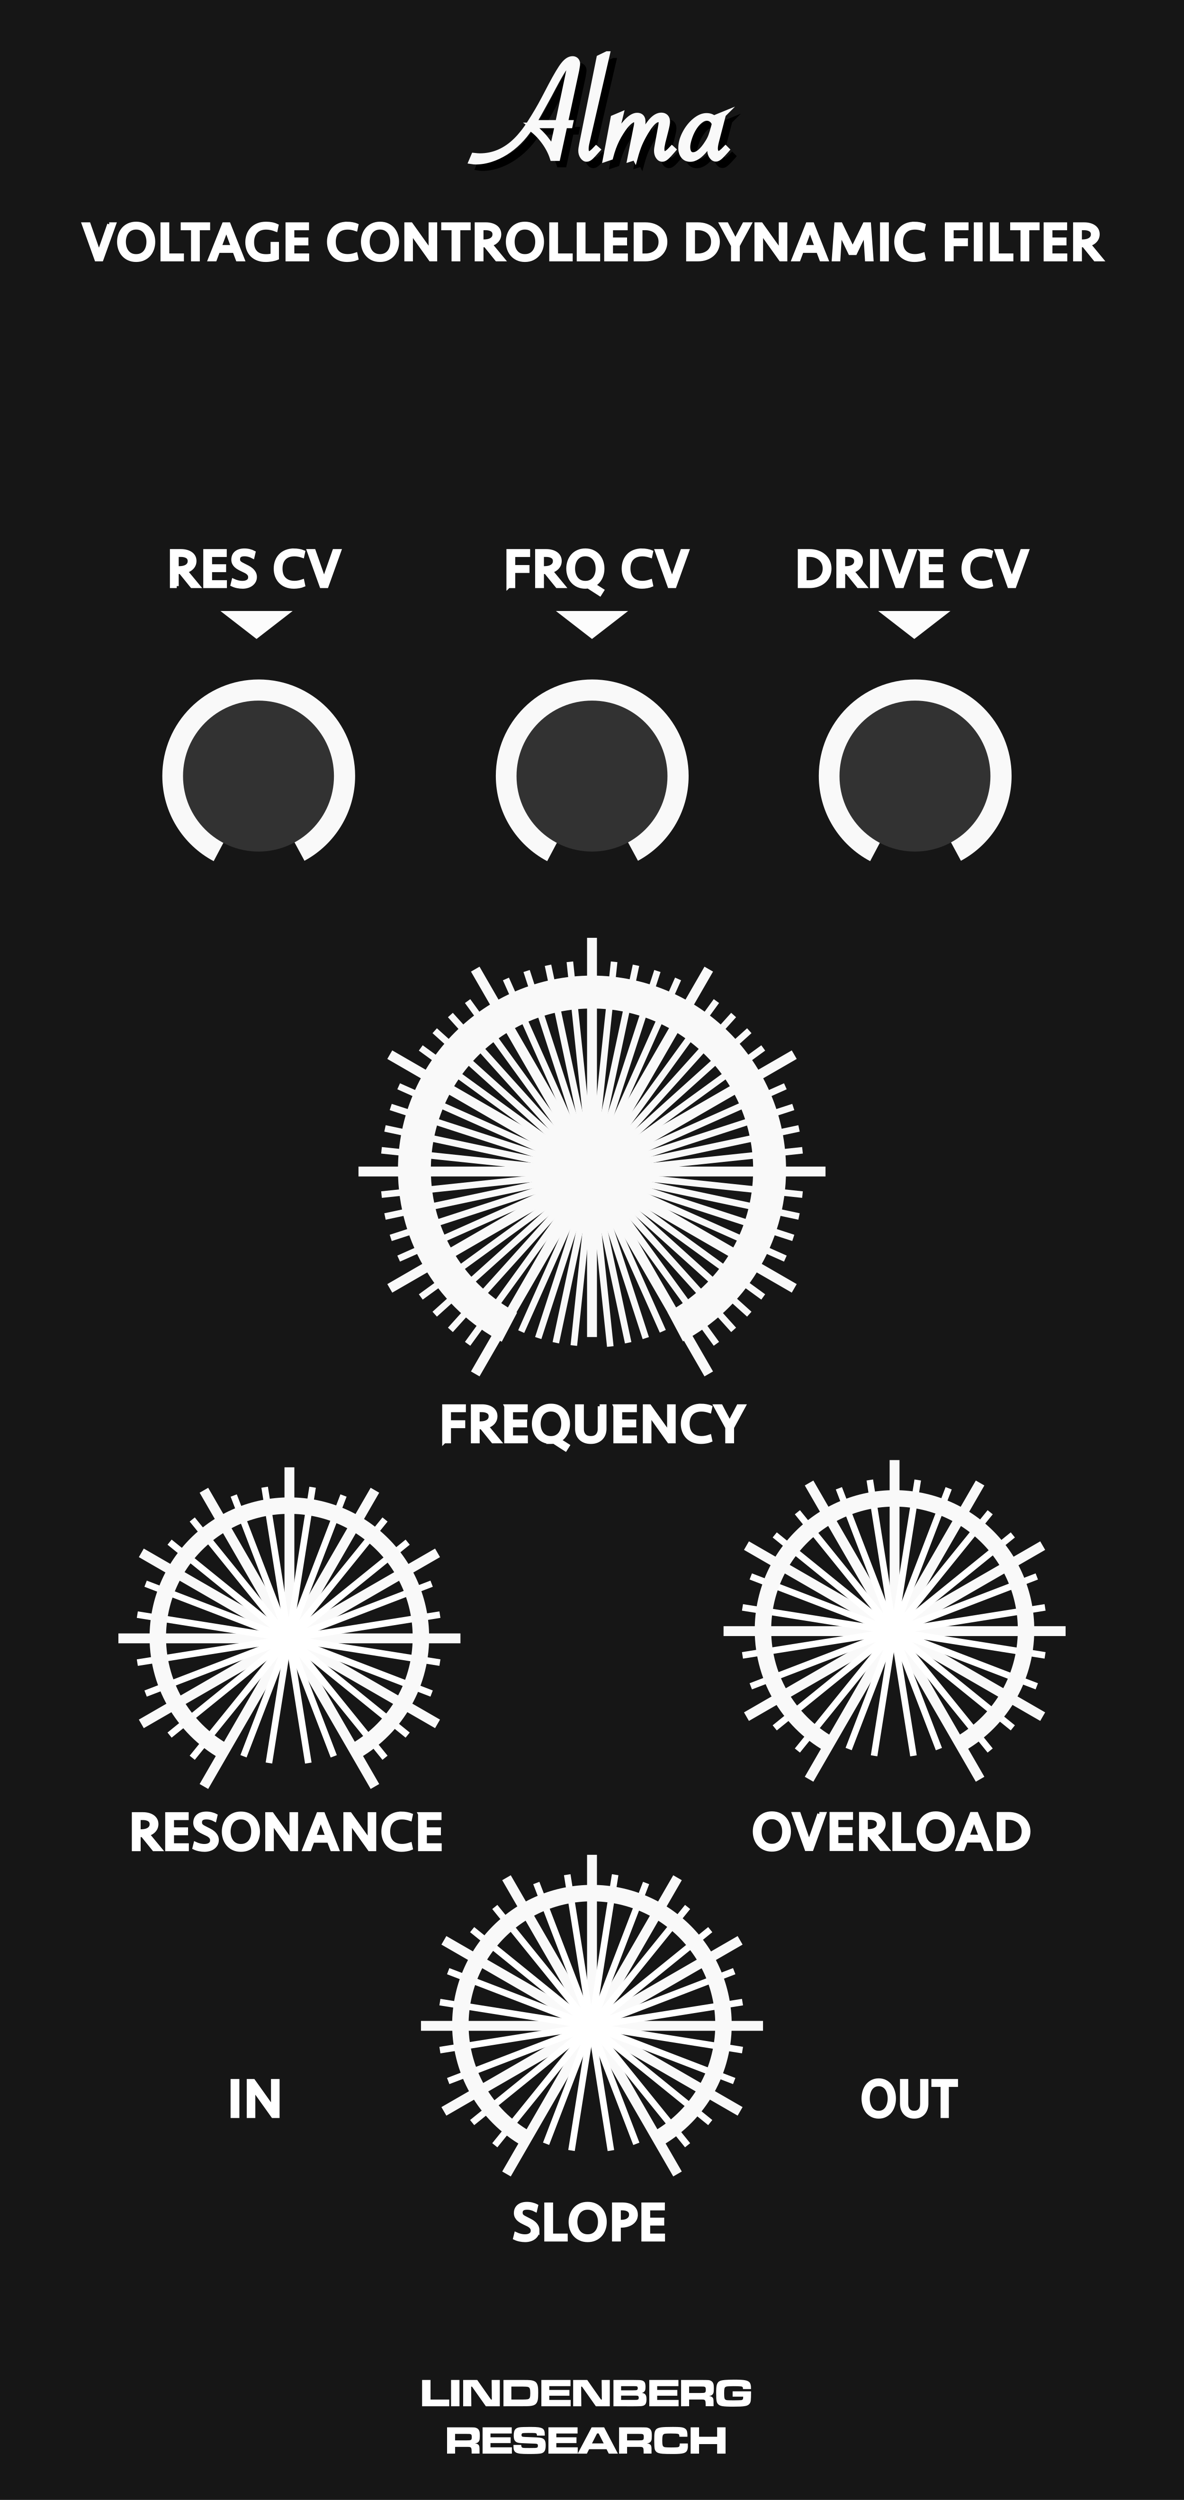<?xml version="1.0" encoding="UTF-8" standalone="no"?>
<!DOCTYPE svg PUBLIC "-//W3C//DTD SVG 1.1//EN" "http://www.w3.org/Graphics/SVG/1.1/DTD/svg11.dtd">
<svg xmlns:xlink="http://www.w3.org/1999/xlink" xmlns:serif="http://www.serif.com/" width="180px" height="380px" version="1.1" xmlns="http://www.w3.org/2000/svg" xml:space="preserve" style="fill-rule:evenodd;clip-rule:evenodd;stroke-miterlimit:10;">
    <rect id="Background" x="0" y="0" width="180" height="380" style="fill:#161616;"/>
    <g transform="matrix(1,0,0,1,1,1)">
        <path d="M85.83,19.062l-1.078,4.975l-0.727,0c-0.279,-0.883 -0.728,-1.74 -1.344,-2.571c-0.617,-0.831 -1.314,-1.517 -2.094,-2.056c-0.514,0.794 -1.088,1.506 -1.724,2.135c-0.636,0.629 -1.311,1.168 -2.024,1.617c-0.715,0.449 -1.459,0.797 -2.23,1.044c-0.771,0.247 -1.527,0.37 -2.269,0.37c-0.204,0 -0.423,-0.018 -0.657,-0.056l0.362,-0.854c0.401,0.045 0.704,0.067 0.907,0.067c2.072,0 3.918,-0.801 5.537,-2.403c0.332,-0.329 0.67,-0.71 1.015,-1.14c0.345,-0.431 0.702,-0.934 1.072,-1.511c0.824,-1.28 1.528,-2.478 2.11,-3.594l1.066,-2.032c0.84,-1.596 1.486,-2.676 1.939,-3.24c0.454,-0.565 0.904,-0.848 1.35,-0.848c0.145,0 0.271,0.029 0.381,0.09c0.109,0.06 0.194,0.147 0.255,0.264c0.061,0.115 0.091,0.245 0.091,0.387c0,0.105 -0.02,0.259 -0.057,0.461c-0.038,0.27 -0.061,0.416 -0.068,0.438l-1.735,8.075l0.806,0l-0.08,0.382l-0.804,0Zm-1.066,0l-3.959,0l0.045,0.033c0.673,0.51 1.252,1.033 1.735,1.572c0.483,0.539 0.957,1.184 1.419,1.932l0.76,-3.537Zm-3.654,-0.381l3.732,0l1.61,-7.637c0.053,-0.247 0.08,-0.374 0.08,-0.382c0.045,-0.15 0.068,-0.285 0.068,-0.404c0,-0.188 -0.084,-0.281 -0.25,-0.281c-0.204,0 -0.45,0.214 -0.737,0.641c-0.288,0.427 -0.786,1.303 -1.497,2.628c-0.106,0.202 -0.322,0.61 -0.646,1.224c-0.273,0.487 -0.42,0.757 -0.443,0.809l-1.089,1.966c-0.454,0.814 -0.729,1.294 -0.828,1.436Z" style="fill-rule:nonzero;stroke:#000;stroke-width:0.8px;"/>
        <path d="M92.299,8.214l-2.984,12.948l-0.102,0.438c-0.099,0.411 -0.147,0.76 -0.147,1.044c0,0.232 0.044,0.422 0.13,0.568c0.088,0.145 0.195,0.219 0.324,0.219c0.234,0 0.608,-0.277 1.123,-0.832l0.182,0.158l-0.113,0.123c-0.432,0.502 -0.75,0.84 -0.953,1.016c-0.205,0.177 -0.395,0.265 -0.568,0.265c-0.227,0 -0.425,-0.126 -0.595,-0.376c-0.171,-0.251 -0.255,-0.537 -0.255,-0.859c0,-0.225 0.049,-0.58 0.146,-1.066l2.621,-13.072l1.191,-0.574Z" style="fill-rule:nonzero;stroke:#000;stroke-width:0.8px;"/>
        <path d="M96.543,23.914l-0.748,0.236l0.896,-4.571l0.079,-0.394c0.045,-0.217 0.067,-0.396 0.067,-0.539c0,-0.329 -0.132,-0.494 -0.396,-0.494c-0.25,0 -0.553,0.167 -0.908,0.5c-0.355,0.334 -0.729,0.814 -1.123,1.443c-0.257,0.404 -0.479,0.793 -0.663,1.168c-0.186,0.375 -0.355,0.773 -0.511,1.195c-0.154,0.424 -0.305,0.908 -0.447,1.455l-0.704,0.236l1.169,-6.223l1.089,-0.46l-0.987,4.077c0.507,-1.161 1.088,-2.113 1.742,-2.859c0.653,-0.744 1.242,-1.117 1.764,-1.117c0.566,0 0.851,0.318 0.851,0.955c0,0.217 -0.057,0.603 -0.171,1.156l-0.373,1.674c0.732,-1.393 1.354,-2.375 1.859,-2.947c0.508,-0.574 1.01,-0.859 1.51,-0.859c0.279,0 0.498,0.082 0.658,0.246c0.158,0.165 0.238,0.4 0.238,0.708c0,0.247 -0.076,0.674 -0.229,1.28l-0.352,1.381l-0.113,0.438c-0.105,0.464 -0.158,0.809 -0.158,1.033c0,0.239 0.041,0.433 0.125,0.579c0.082,0.145 0.189,0.219 0.318,0.219c0.24,0 0.619,-0.277 1.133,-0.832l0.172,0.158l-0.104,0.123c-0.43,0.502 -0.75,0.84 -0.959,1.016c-0.207,0.177 -0.398,0.265 -0.572,0.265c-0.234,0 -0.434,-0.118 -0.596,-0.354c-0.162,-0.234 -0.244,-0.529 -0.244,-0.881c0,-0.217 0.049,-0.572 0.148,-1.066l0.42,-2.325l0.068,-0.404c0.045,-0.225 0.066,-0.404 0.066,-0.539c0,-0.135 -0.041,-0.243 -0.123,-0.325c-0.084,-0.083 -0.197,-0.124 -0.342,-0.124c-0.166,0 -0.35,0.069 -0.549,0.208c-0.201,0.139 -0.415,0.35 -0.643,0.635c-0.227,0.284 -0.479,0.658 -0.76,1.123c-0.378,0.636 -0.684,1.229 -0.918,1.779c-0.234,0.55 -0.459,1.226 -0.679,2.027Z" style="fill-rule:nonzero;stroke:#000;stroke-width:0.8px;"/>
        <path d="M109.943,17.4l-1.066,4.11c-0.113,0.449 -0.17,0.802 -0.17,1.056c0,0.225 0.049,0.42 0.147,0.584c0.098,0.164 0.22,0.247 0.363,0.247c0.219,0 0.582,-0.266 1.089,-0.798l0.159,0.158l-0.125,0.146c-0.401,0.456 -0.709,0.776 -0.925,0.96c-0.216,0.184 -0.402,0.275 -0.562,0.275c-0.242,0 -0.452,-0.125 -0.63,-0.377c-0.178,-0.25 -0.267,-0.54 -0.267,-0.869c0,-0.24 0.091,-0.783 0.272,-1.629l0.091,-0.427c-0.28,0.644 -0.654,1.262 -1.123,1.853c-0.787,0.988 -1.539,1.482 -2.258,1.482c-0.431,0 -0.771,-0.152 -1.021,-0.46c-0.25,-0.308 -0.375,-0.719 -0.375,-1.235c0,-0.703 0.203,-1.441 0.607,-2.213c0.404,-0.771 0.907,-1.405 1.509,-1.902c0.602,-0.498 1.186,-0.748 1.753,-0.748c0.597,0 1.043,0.218 1.338,0.652l0.125,-0.428l1.069,-0.437Zm-1.304,1.438c-0.091,-0.285 -0.243,-0.508 -0.459,-0.668c-0.216,-0.161 -0.464,-0.242 -0.743,-0.242c-0.333,0 -0.685,0.152 -1.055,0.455c-0.371,0.303 -0.711,0.725 -1.021,1.264c-0.242,0.427 -0.444,0.898 -0.606,1.415c-0.163,0.517 -0.244,0.943 -0.244,1.28c0,0.382 0.073,0.682 0.221,0.898c0.148,0.216 0.357,0.326 0.63,0.326c0.348,0 0.711,-0.162 1.089,-0.483c0.378,-0.321 0.753,-0.782 1.123,-1.382c0.228,-0.344 0.405,-0.688 0.533,-1.033c0.129,-0.344 0.272,-0.823 0.432,-1.438l0.1,-0.392Z" style="fill-rule:nonzero;stroke:#000;stroke-width:0.8px;"/>
    </g>
    <g>
        <path d="M85.83,19.062l-1.078,4.975l-0.727,0c-0.279,-0.883 -0.728,-1.74 -1.344,-2.571c-0.617,-0.831 -1.314,-1.517 -2.094,-2.056c-0.514,0.794 -1.088,1.506 -1.724,2.135c-0.636,0.629 -1.311,1.168 -2.024,1.617c-0.715,0.449 -1.459,0.797 -2.23,1.044c-0.771,0.247 -1.527,0.37 -2.269,0.37c-0.204,0 -0.423,-0.018 -0.657,-0.056l0.362,-0.854c0.401,0.045 0.704,0.067 0.907,0.067c2.072,0 3.918,-0.801 5.537,-2.403c0.332,-0.329 0.67,-0.71 1.015,-1.14c0.345,-0.431 0.702,-0.934 1.072,-1.511c0.824,-1.28 1.528,-2.478 2.11,-3.594l1.066,-2.032c0.84,-1.596 1.486,-2.676 1.939,-3.24c0.454,-0.565 0.904,-0.848 1.35,-0.848c0.145,0 0.271,0.029 0.381,0.09c0.109,0.06 0.194,0.147 0.255,0.264c0.061,0.115 0.091,0.245 0.091,0.387c0,0.105 -0.02,0.259 -0.057,0.461c-0.038,0.27 -0.061,0.416 -0.068,0.438l-1.735,8.075l0.806,0l-0.08,0.382l-0.804,0Zm-1.066,0l-3.959,0l0.045,0.033c0.673,0.51 1.252,1.033 1.735,1.572c0.483,0.539 0.957,1.184 1.419,1.932l0.76,-3.537Zm-3.654,-0.381l3.732,0l1.61,-7.637c0.053,-0.247 0.08,-0.374 0.08,-0.382c0.045,-0.15 0.068,-0.285 0.068,-0.404c0,-0.188 -0.084,-0.281 -0.25,-0.281c-0.204,0 -0.45,0.214 -0.737,0.641c-0.288,0.427 -0.786,1.303 -1.497,2.628c-0.106,0.202 -0.322,0.61 -0.646,1.224c-0.273,0.487 -0.42,0.757 -0.443,0.809l-1.089,1.966c-0.454,0.814 -0.729,1.294 -0.828,1.436Z" style="fill:#f9f9f9;fill-rule:nonzero;stroke:#f9f9f9;stroke-width:0.85px;"/>
        <path d="M92.299,8.214l-2.984,12.948l-0.102,0.438c-0.099,0.411 -0.147,0.76 -0.147,1.044c0,0.232 0.044,0.422 0.13,0.568c0.088,0.145 0.195,0.219 0.324,0.219c0.234,0 0.608,-0.277 1.123,-0.832l0.182,0.158l-0.113,0.123c-0.432,0.502 -0.75,0.84 -0.953,1.016c-0.205,0.177 -0.395,0.265 -0.568,0.265c-0.227,0 -0.425,-0.126 -0.595,-0.376c-0.171,-0.251 -0.255,-0.537 -0.255,-0.859c0,-0.225 0.049,-0.58 0.146,-1.066l2.621,-13.072l1.191,-0.574Z" style="fill:#f9f9f9;fill-rule:nonzero;stroke:#f9f9f9;stroke-width:0.85px;"/>
        <path d="M96.543,23.914l-0.748,0.236l0.896,-4.571l0.079,-0.394c0.045,-0.217 0.067,-0.396 0.067,-0.539c0,-0.329 -0.132,-0.494 -0.396,-0.494c-0.25,0 -0.553,0.167 -0.908,0.5c-0.355,0.334 -0.729,0.814 -1.123,1.443c-0.257,0.404 -0.479,0.793 -0.663,1.168c-0.186,0.375 -0.355,0.773 -0.511,1.195c-0.154,0.424 -0.305,0.908 -0.447,1.455l-0.704,0.236l1.169,-6.223l1.089,-0.46l-0.987,4.077c0.507,-1.161 1.088,-2.113 1.742,-2.859c0.653,-0.744 1.242,-1.117 1.764,-1.117c0.566,0 0.851,0.318 0.851,0.955c0,0.217 -0.057,0.603 -0.171,1.156l-0.373,1.674c0.732,-1.393 1.354,-2.375 1.859,-2.947c0.508,-0.574 1.01,-0.859 1.51,-0.859c0.279,0 0.498,0.082 0.658,0.246c0.158,0.165 0.238,0.4 0.238,0.708c0,0.247 -0.076,0.674 -0.229,1.28l-0.352,1.381l-0.113,0.438c-0.105,0.464 -0.158,0.809 -0.158,1.033c0,0.239 0.041,0.433 0.125,0.579c0.082,0.145 0.189,0.219 0.318,0.219c0.24,0 0.619,-0.277 1.133,-0.832l0.172,0.158l-0.104,0.123c-0.43,0.502 -0.75,0.84 -0.959,1.016c-0.207,0.177 -0.398,0.265 -0.572,0.265c-0.234,0 -0.434,-0.118 -0.596,-0.354c-0.162,-0.234 -0.244,-0.529 -0.244,-0.881c0,-0.217 0.049,-0.572 0.148,-1.066l0.42,-2.325l0.068,-0.404c0.045,-0.225 0.066,-0.404 0.066,-0.539c0,-0.135 -0.041,-0.243 -0.123,-0.325c-0.084,-0.083 -0.197,-0.124 -0.342,-0.124c-0.166,0 -0.35,0.069 -0.549,0.208c-0.201,0.139 -0.415,0.35 -0.643,0.635c-0.227,0.284 -0.479,0.658 -0.76,1.123c-0.378,0.636 -0.684,1.229 -0.918,1.779c-0.234,0.55 -0.459,1.226 -0.679,2.027Z" style="fill:#f9f9f9;fill-rule:nonzero;stroke:#f9f9f9;stroke-width:0.85px;"/>
        <path d="M109.943,17.4l-1.066,4.11c-0.113,0.449 -0.17,0.802 -0.17,1.056c0,0.225 0.049,0.42 0.147,0.584c0.098,0.164 0.22,0.247 0.363,0.247c0.219,0 0.582,-0.266 1.089,-0.798l0.159,0.158l-0.125,0.146c-0.401,0.456 -0.709,0.776 -0.925,0.96c-0.216,0.184 -0.402,0.275 -0.562,0.275c-0.242,0 -0.452,-0.125 -0.63,-0.377c-0.178,-0.25 -0.267,-0.54 -0.267,-0.869c0,-0.24 0.091,-0.783 0.272,-1.629l0.091,-0.427c-0.28,0.644 -0.654,1.262 -1.123,1.853c-0.787,0.988 -1.539,1.482 -2.258,1.482c-0.431,0 -0.771,-0.152 -1.021,-0.46c-0.25,-0.308 -0.375,-0.719 -0.375,-1.235c0,-0.703 0.203,-1.441 0.607,-2.213c0.404,-0.771 0.907,-1.405 1.509,-1.902c0.602,-0.498 1.186,-0.748 1.753,-0.748c0.597,0 1.043,0.218 1.338,0.652l0.125,-0.428l1.069,-0.437Zm-1.304,1.438c-0.091,-0.285 -0.243,-0.508 -0.459,-0.668c-0.216,-0.161 -0.464,-0.242 -0.743,-0.242c-0.333,0 -0.685,0.152 -1.055,0.455c-0.371,0.303 -0.711,0.725 -1.021,1.264c-0.242,0.427 -0.444,0.898 -0.606,1.415c-0.163,0.517 -0.244,0.943 -0.244,1.28c0,0.382 0.073,0.682 0.221,0.898c0.148,0.216 0.357,0.326 0.63,0.326c0.348,0 0.711,-0.162 1.089,-0.483c0.378,-0.321 0.753,-0.782 1.123,-1.382c0.228,-0.344 0.405,-0.688 0.533,-1.033c0.129,-0.344 0.272,-0.823 0.432,-1.438l0.1,-0.392Z" style="fill:#f9f9f9;fill-rule:nonzero;stroke:#f9f9f9;stroke-width:0.85px;"/>
    </g>
    <path id="Arrow_1_" d="M44.492,92.873l-5.492,4.254l-5.492,-4.254l10.984,0Z" style="fill:#fcfcfc;fill-rule:nonzero;"/>
    <path id="Arrow" d="M144.492,92.873l-5.492,4.254l-5.492,-4.254l10.984,0Z" style="fill:#fcfcfc;fill-rule:nonzero;"/>
    <g>
        <path d="M81.711,339.037c0,0.229 -0.049,0.436 -0.147,0.616c-0.099,0.182 -0.231,0.336 -0.399,0.464c-0.168,0.129 -0.365,0.227 -0.593,0.297c-0.227,0.068 -0.471,0.104 -0.731,0.104c-0.256,0 -0.52,-0.027 -0.789,-0.08c-0.269,-0.053 -0.516,-0.133 -0.739,-0.24l0.144,-0.584c0.197,0.091 0.415,0.166 0.652,0.225c0.237,0.059 0.477,0.088 0.717,0.088c0.346,0 0.626,-0.074 0.84,-0.221c0.213,-0.146 0.319,-0.358 0.319,-0.636c0,-0.155 -0.03,-0.286 -0.092,-0.396c-0.062,-0.11 -0.146,-0.209 -0.252,-0.297c-0.106,-0.088 -0.231,-0.166 -0.372,-0.235c-0.142,-0.069 -0.292,-0.142 -0.452,-0.216c-0.181,-0.086 -0.356,-0.175 -0.524,-0.269c-0.168,-0.093 -0.315,-0.2 -0.443,-0.319c-0.128,-0.121 -0.23,-0.256 -0.309,-0.408c-0.077,-0.152 -0.115,-0.33 -0.115,-0.532c0,-0.229 0.041,-0.433 0.123,-0.608c0.084,-0.176 0.199,-0.322 0.349,-0.439c0.15,-0.117 0.328,-0.205 0.536,-0.264c0.208,-0.059 0.438,-0.088 0.688,-0.088c0.256,0 0.506,0.029 0.748,0.088c0.243,0.059 0.455,0.135 0.637,0.231l-0.137,0.584c-0.17,-0.091 -0.365,-0.165 -0.584,-0.224c-0.219,-0.059 -0.439,-0.088 -0.664,-0.088c-0.645,0 -0.968,0.25 -0.968,0.752c0,0.111 0.017,0.209 0.048,0.291c0.032,0.084 0.084,0.16 0.156,0.232c0.072,0.072 0.168,0.142 0.288,0.208c0.12,0.067 0.265,0.144 0.437,0.228c0.17,0.086 0.352,0.178 0.543,0.276c0.192,0.099 0.369,0.216 0.528,0.353c0.16,0.136 0.294,0.295 0.399,0.476c0.105,0.181 0.158,0.391 0.158,0.631Z" style="fill:#fff;fill-rule:nonzero;stroke:#fff;stroke-width:0.6px;"/>
        <path d="M83.783,335.094l0,4.728l2.225,0l0,0.601l-2.961,0l0,-5.328l0.736,0l0,-0.001Z" style="fill:#fff;fill-rule:nonzero;stroke:#fff;stroke-width:0.6px;"/>
        <path d="M89.344,340.518c-0.416,0 -0.787,-0.074 -1.112,-0.225c-0.325,-0.148 -0.598,-0.349 -0.815,-0.6c-0.219,-0.25 -0.387,-0.544 -0.5,-0.88c-0.115,-0.336 -0.173,-0.688 -0.173,-1.056c0,-0.369 0.058,-0.721 0.173,-1.057c0.113,-0.336 0.281,-0.629 0.5,-0.88c0.218,-0.251 0.49,-0.45 0.815,-0.601c0.325,-0.148 0.696,-0.223 1.112,-0.223c0.416,0 0.786,0.074 1.111,0.223c0.326,0.15 0.598,0.35 0.816,0.601c0.218,0.251 0.385,0.544 0.5,0.88c0.114,0.336 0.172,0.688 0.172,1.057c0,0.367 -0.058,0.72 -0.172,1.056c-0.115,0.336 -0.281,0.63 -0.5,0.88c-0.219,0.251 -0.49,0.451 -0.816,0.6c-0.325,0.15 -0.695,0.225 -1.111,0.225Zm0,-0.592c0.304,0 0.572,-0.057 0.808,-0.168c0.234,-0.112 0.429,-0.268 0.584,-0.465c0.155,-0.197 0.272,-0.428 0.353,-0.691c0.081,-0.263 0.119,-0.545 0.119,-0.844c0,-0.299 -0.039,-0.58 -0.119,-0.844c-0.08,-0.265 -0.197,-0.494 -0.353,-0.688c-0.156,-0.194 -0.35,-0.35 -0.584,-0.464c-0.235,-0.115 -0.504,-0.172 -0.808,-0.172c-0.305,0 -0.574,0.057 -0.809,0.172c-0.234,0.114 -0.43,0.27 -0.584,0.464c-0.154,0.194 -0.271,0.424 -0.352,0.688c-0.08,0.264 -0.12,0.545 -0.12,0.844c0,0.299 0.04,0.58 0.12,0.844c0.08,0.264 0.197,0.494 0.352,0.691c0.155,0.197 0.35,0.353 0.584,0.465c0.235,0.111 0.504,0.168 0.809,0.168Z" style="fill:#fff;fill-rule:nonzero;stroke:#fff;stroke-width:0.6px;"/>
        <path d="M96.672,336.653c0,0.256 -0.057,0.487 -0.168,0.692c-0.111,0.205 -0.268,0.38 -0.469,0.523c-0.199,0.145 -0.436,0.255 -0.707,0.332c-0.271,0.078 -0.566,0.116 -0.881,0.116l-0.367,0l0,2.104l-0.736,0l0,-5.328l1.288,0c0.288,0 0.556,0.031 0.804,0.096c0.248,0.065 0.465,0.161 0.648,0.292c0.183,0.131 0.328,0.294 0.432,0.487c0.103,0.197 0.156,0.426 0.156,0.686Zm-0.736,-0.007c0,-0.177 -0.035,-0.324 -0.104,-0.444c-0.07,-0.119 -0.164,-0.219 -0.283,-0.296c-0.121,-0.077 -0.262,-0.134 -0.426,-0.168c-0.162,-0.034 -0.334,-0.052 -0.516,-0.052l-0.527,0l0,2.04l0.392,0c0.214,0 0.409,-0.024 0.589,-0.072c0.178,-0.048 0.332,-0.118 0.463,-0.212c0.131,-0.094 0.232,-0.207 0.305,-0.34c0.073,-0.133 0.107,-0.286 0.107,-0.456Z" style="fill:#fff;fill-rule:nonzero;stroke:#fff;stroke-width:0.6px;"/>
        <path d="M97.807,335.094l2.969,0l0,0.6l-2.232,0l0,1.704l2.135,0l0,0.601l-2.135,0l0,1.823l2.256,0l0,0.601l-2.992,0l0,-5.329l-0.001,0Z" style="fill:#fff;fill-rule:nonzero;stroke:#fff;stroke-width:0.6px;"/>
    </g>
    <g>
        <path d="M21.08,281.092l-0.736,0l0,-5.328l1.384,0c0.288,0 0.556,0.032 0.804,0.096c0.248,0.064 0.465,0.159 0.652,0.284c0.187,0.126 0.333,0.283 0.44,0.472c0.107,0.189 0.16,0.407 0.16,0.652c0,0.368 -0.119,0.688 -0.356,0.961c-0.237,0.271 -0.569,0.469 -0.996,0.592l1.88,2.271l-0.904,0l-1.736,-2.145c-0.026,0 -0.066,0.002 -0.12,0.004c-0.054,0.004 -0.109,0.004 -0.168,0.004l-0.304,0l0,2.137Zm1.968,-3.809c0,-0.164 -0.036,-0.308 -0.108,-0.428c-0.072,-0.119 -0.169,-0.216 -0.292,-0.287c-0.123,-0.072 -0.264,-0.126 -0.424,-0.16c-0.16,-0.035 -0.328,-0.053 -0.504,-0.053l-0.64,0l0,2.008l0.368,0c0.224,0 0.433,-0.021 0.628,-0.063c0.194,-0.042 0.364,-0.108 0.508,-0.196c0.144,-0.088 0.257,-0.199 0.34,-0.336c0.083,-0.136 0.124,-0.297 0.124,-0.485Z" style="fill:#fff;fill-rule:nonzero;stroke:#fff;stroke-width:0.6px;"/>
        <path d="M25.416,275.764l2.968,0l0,0.6l-2.232,0l0,1.705l2.136,0l0,0.6l-2.136,0l0,1.824l2.256,0l0,0.6l-2.992,0l0,-5.329Z" style="fill:#fff;fill-rule:nonzero;stroke:#fff;stroke-width:0.6px;"/>
        <path d="M32.968,279.708c0,0.229 -0.049,0.435 -0.148,0.616c-0.099,0.181 -0.232,0.336 -0.4,0.463c-0.168,0.129 -0.365,0.228 -0.592,0.297c-0.227,0.068 -0.471,0.104 -0.732,0.104c-0.256,0 -0.519,-0.026 -0.788,-0.08c-0.269,-0.053 -0.516,-0.133 -0.74,-0.24l0.144,-0.584c0.197,0.092 0.415,0.166 0.652,0.225c0.237,0.059 0.476,0.088 0.716,0.088c0.346,0 0.626,-0.073 0.84,-0.22c0.213,-0.147 0.32,-0.358 0.32,-0.636c0,-0.155 -0.031,-0.287 -0.092,-0.396c-0.062,-0.109 -0.146,-0.208 -0.252,-0.296c-0.107,-0.088 -0.231,-0.167 -0.372,-0.235c-0.142,-0.07 -0.292,-0.143 -0.452,-0.217c-0.181,-0.085 -0.356,-0.174 -0.524,-0.268c-0.168,-0.094 -0.316,-0.2 -0.444,-0.32c-0.128,-0.12 -0.231,-0.256 -0.308,-0.408c-0.078,-0.152 -0.116,-0.329 -0.116,-0.531c0,-0.23 0.042,-0.433 0.124,-0.608c0.083,-0.177 0.199,-0.323 0.348,-0.44c0.149,-0.117 0.328,-0.205 0.536,-0.264c0.208,-0.059 0.437,-0.088 0.688,-0.088c0.256,0 0.505,0.029 0.748,0.088c0.243,0.059 0.455,0.136 0.636,0.232l-0.136,0.584c-0.171,-0.092 -0.366,-0.166 -0.584,-0.225c-0.219,-0.059 -0.44,-0.088 -0.664,-0.088c-0.646,0 -0.968,0.251 -0.968,0.752c0,0.112 0.016,0.209 0.048,0.292c0.032,0.083 0.084,0.16 0.156,0.231c0.072,0.072 0.168,0.143 0.288,0.209c0.12,0.066 0.265,0.143 0.436,0.228c0.17,0.085 0.352,0.178 0.544,0.276c0.192,0.098 0.368,0.216 0.528,0.352c0.16,0.137 0.293,0.295 0.4,0.477c0.107,0.18 0.16,0.39 0.16,0.63Z" style="fill:#fff;fill-rule:nonzero;stroke:#fff;stroke-width:0.6px;"/>
        <path d="M36.624,281.188c-0.416,0 -0.787,-0.074 -1.112,-0.224c-0.326,-0.149 -0.598,-0.349 -0.816,-0.601c-0.219,-0.25 -0.386,-0.543 -0.5,-0.879c-0.115,-0.336 -0.172,-0.688 -0.172,-1.057c0,-0.369 0.058,-0.72 0.172,-1.057c0.114,-0.336 0.281,-0.629 0.5,-0.879c0.218,-0.251 0.49,-0.451 0.816,-0.601c0.325,-0.149 0.696,-0.224 1.112,-0.224c0.416,0 0.787,0.074 1.112,0.224c0.325,0.15 0.597,0.35 0.815,0.601c0.219,0.25 0.386,0.543 0.5,0.879c0.115,0.337 0.172,0.688 0.172,1.057c0,0.369 -0.057,0.721 -0.172,1.057c-0.114,0.336 -0.281,0.629 -0.5,0.879c-0.219,0.252 -0.49,0.451 -0.815,0.601c-0.325,0.15 -0.696,0.224 -1.112,0.224Zm0,-0.592c0.305,0 0.573,-0.056 0.809,-0.168c0.234,-0.111 0.429,-0.267 0.583,-0.464c0.155,-0.197 0.272,-0.429 0.353,-0.692c0.081,-0.263 0.12,-0.545 0.12,-0.844c0,-0.299 -0.04,-0.58 -0.12,-0.844c-0.08,-0.264 -0.197,-0.494 -0.353,-0.688c-0.154,-0.195 -0.349,-0.35 -0.583,-0.465c-0.235,-0.114 -0.504,-0.172 -0.809,-0.172c-0.304,0 -0.573,0.058 -0.808,0.172c-0.234,0.115 -0.429,0.27 -0.584,0.465c-0.155,0.193 -0.272,0.424 -0.352,0.688c-0.08,0.264 -0.12,0.545 -0.12,0.844c0,0.299 0.04,0.58 0.12,0.844c0.08,0.264 0.197,0.495 0.352,0.692c0.155,0.197 0.35,0.353 0.584,0.464c0.235,0.112 0.504,0.168 0.808,0.168Z" style="fill:#fff;fill-rule:nonzero;stroke:#fff;stroke-width:0.6px;"/>
        <path d="M44.312,281.092l-2.984,-4.184l0,4.184l-0.704,0l0,-5.328l0.704,0l2.984,4.184l0,-4.184l0.704,0l0,5.328l-0.704,0Z" style="fill:#fff;fill-rule:nonzero;stroke:#fff;stroke-width:0.6px;"/>
        <path d="M51.239,281.092l-0.752,0l-0.487,-1.288l-2.488,0l-0.48,1.288l-0.752,0l2.12,-5.328l0.721,0l2.118,5.328Zm-3.504,-1.88l2.048,0l-1.023,-2.776l-1.025,2.776Z" style="fill:#fff;fill-rule:nonzero;stroke:#fff;stroke-width:0.6px;"/>
        <path d="M56.192,281.092l-2.984,-4.184l0,4.184l-0.704,0l0,-5.328l0.704,0l2.984,4.184l0,-4.184l0.704,0l0,5.328l-0.704,0Z" style="fill:#fff;fill-rule:nonzero;stroke:#fff;stroke-width:0.6px;"/>
        <path d="M61.048,275.668c0.239,0 0.49,0.022 0.752,0.068c0.261,0.045 0.479,0.105 0.655,0.18l-0.119,0.568c-0.182,-0.064 -0.376,-0.117 -0.584,-0.156c-0.208,-0.041 -0.414,-0.061 -0.616,-0.061c-0.667,0 -1.187,0.188 -1.561,0.561c-0.373,0.373 -0.56,0.906 -0.56,1.6c0,0.694 0.187,1.227 0.56,1.6c0.374,0.374 0.894,0.561 1.561,0.561c0.202,0 0.408,-0.02 0.616,-0.061c0.208,-0.039 0.402,-0.092 0.584,-0.156l0.119,0.568c-0.176,0.075 -0.395,0.135 -0.655,0.18c-0.262,0.046 -0.513,0.068 -0.752,0.068c-0.438,0 -0.828,-0.068 -1.172,-0.207c-0.345,-0.139 -0.634,-0.331 -0.868,-0.576c-0.235,-0.246 -0.415,-0.537 -0.54,-0.873c-0.126,-0.336 -0.188,-0.703 -0.188,-1.104c0,-0.401 0.062,-0.768 0.188,-1.104c0.125,-0.336 0.305,-0.627 0.54,-0.873c0.234,-0.244 0.523,-0.437 0.868,-0.575c0.344,-0.139 0.734,-0.208 1.172,-0.208Z" style="fill:#fff;fill-rule:nonzero;stroke:#fff;stroke-width:0.6px;"/>
        <path d="M63.855,275.764l2.969,0l0,0.6l-2.232,0l0,1.705l2.136,0l0,0.6l-2.136,0l0,1.824l2.256,0l0,0.6l-2.992,0l0,-5.329l-0.001,0Z" style="fill:#fff;fill-rule:nonzero;stroke:#fff;stroke-width:0.6px;"/>
    </g>
    <g>
        <path d="M77.294,89.092l0,-5.328l3,0l0,0.601l-2.265,0l0,1.824l2.168,0l0,0.6l-2.168,0l0,2.304l-0.735,0l0,-0.001Z" style="fill:#fff;fill-rule:nonzero;stroke:#fff;stroke-width:0.6px;"/>
        <path d="M82.39,89.092l-0.735,0l0,-5.328l1.383,0c0.289,0 0.557,0.033 0.805,0.097c0.248,0.064 0.465,0.159 0.652,0.284c0.186,0.125 0.333,0.283 0.439,0.472c0.107,0.189 0.16,0.407 0.16,0.651c0,0.369 -0.119,0.688 -0.355,0.961c-0.238,0.271 -0.57,0.469 -0.996,0.592l1.879,2.271l-0.903,0l-1.736,-2.144c-0.026,0 -0.066,0.001 -0.12,0.004c-0.053,0.003 -0.109,0.004 -0.168,0.004l-0.304,0l0,2.136l-0.001,0Zm1.967,-3.808c0,-0.165 -0.035,-0.308 -0.107,-0.428c-0.072,-0.12 -0.17,-0.216 -0.293,-0.288c-0.122,-0.072 -0.264,-0.125 -0.424,-0.16c-0.16,-0.035 -0.328,-0.052 -0.504,-0.052l-0.64,0l0,2.008l0.368,0c0.224,0 0.434,-0.021 0.628,-0.063c0.194,-0.042 0.364,-0.108 0.508,-0.196c0.144,-0.089 0.257,-0.2 0.341,-0.337c0.082,-0.135 0.123,-0.297 0.123,-0.484Z" style="fill:#fff;fill-rule:nonzero;stroke:#fff;stroke-width:0.6px;"/>
        <path d="M88.99,89.188c-0.416,0 -0.787,-0.075 -1.112,-0.224c-0.325,-0.15 -0.598,-0.35 -0.815,-0.601c-0.219,-0.251 -0.387,-0.544 -0.5,-0.88c-0.115,-0.336 -0.173,-0.688 -0.173,-1.057c0,-0.367 0.058,-0.719 0.173,-1.056c0.113,-0.336 0.281,-0.629 0.5,-0.88c0.218,-0.25 0.49,-0.451 0.815,-0.6c0.325,-0.149 0.696,-0.225 1.112,-0.225c0.416,0 0.786,0.075 1.111,0.225c0.326,0.148 0.598,0.35 0.816,0.6c0.219,0.251 0.385,0.544 0.5,0.88c0.114,0.337 0.172,0.688 0.172,1.056c0,0.268 -0.029,0.525 -0.088,0.776c-0.059,0.251 -0.146,0.484 -0.264,0.7c-0.118,0.216 -0.262,0.41 -0.433,0.584c-0.171,0.174 -0.368,0.316 -0.592,0.428l1.319,0.832l-0.344,0.545l-1.76,-1.137c-0.069,0.011 -0.141,0.019 -0.216,0.023c-0.072,0.009 -0.147,0.011 -0.221,0.011Zm0,-0.592c0.304,0 0.572,-0.055 0.808,-0.168c0.234,-0.111 0.429,-0.266 0.584,-0.463c0.155,-0.197 0.272,-0.429 0.353,-0.692c0.08,-0.265 0.119,-0.546 0.119,-0.845c0,-0.298 -0.039,-0.58 -0.119,-0.844c-0.08,-0.264 -0.197,-0.493 -0.353,-0.688c-0.155,-0.195 -0.35,-0.35 -0.584,-0.465c-0.235,-0.113 -0.504,-0.172 -0.808,-0.172c-0.305,0 -0.574,0.059 -0.809,0.172c-0.234,0.115 -0.43,0.27 -0.584,0.465c-0.154,0.194 -0.271,0.424 -0.352,0.688c-0.081,0.264 -0.12,0.546 -0.12,0.844c0,0.299 0.04,0.58 0.12,0.845c0.08,0.264 0.197,0.495 0.352,0.692c0.155,0.197 0.35,0.352 0.584,0.463c0.235,0.113 0.505,0.168 0.809,0.168Z" style="fill:#fff;fill-rule:nonzero;stroke:#fff;stroke-width:0.6px;"/>
        <path d="M97.582,83.668c0.238,0 0.49,0.023 0.752,0.068c0.26,0.045 0.479,0.105 0.654,0.18l-0.119,0.568c-0.182,-0.064 -0.375,-0.116 -0.584,-0.156c-0.207,-0.04 -0.414,-0.061 -0.615,-0.061c-0.668,0 -1.188,0.188 -1.561,0.561c-0.373,0.373 -0.561,0.906 -0.561,1.6c0,0.694 0.188,1.228 0.561,1.601c0.373,0.374 0.893,0.56 1.561,0.56c0.201,0 0.408,-0.02 0.615,-0.06c0.209,-0.04 0.402,-0.092 0.584,-0.156l0.119,0.568c-0.176,0.075 -0.395,0.135 -0.654,0.18c-0.262,0.046 -0.514,0.068 -0.752,0.068c-0.438,0 -0.828,-0.069 -1.172,-0.208c-0.346,-0.139 -0.635,-0.33 -0.869,-0.576c-0.234,-0.245 -0.414,-0.536 -0.539,-0.872c-0.127,-0.336 -0.189,-0.704 -0.189,-1.104c0,-0.399 0.062,-0.768 0.189,-1.104c0.125,-0.336 0.305,-0.627 0.539,-0.872c0.234,-0.245 0.523,-0.437 0.869,-0.575c0.344,-0.14 0.735,-0.21 1.172,-0.21Z" style="fill:#fff;fill-rule:nonzero;stroke:#fff;stroke-width:0.6px;"/>
        <path d="M103.725,83.764l0.736,0l-1.912,5.328l-0.768,0l-1.912,-5.328l0.736,0l1.561,4.457l1.559,-4.457Z" style="fill:#fff;fill-rule:nonzero;stroke:#fff;stroke-width:0.6px;"/>
    </g>
    <g>
        <path d="M26.867,89.092l-0.736,0l0,-5.328l1.384,0c0.288,0 0.556,0.033 0.804,0.097c0.248,0.064 0.465,0.159 0.652,0.284c0.187,0.125 0.333,0.283 0.44,0.472c0.107,0.189 0.16,0.407 0.16,0.651c0,0.369 -0.119,0.688 -0.356,0.961c-0.237,0.271 -0.569,0.469 -0.996,0.592l1.88,2.271l-0.904,0l-1.736,-2.144c-0.026,0 -0.066,0.001 -0.12,0.004c-0.054,0.003 -0.109,0.004 -0.168,0.004l-0.304,0l0,2.136Zm1.968,-3.808c0,-0.165 -0.036,-0.308 -0.108,-0.428c-0.072,-0.12 -0.169,-0.216 -0.292,-0.288c-0.123,-0.072 -0.264,-0.125 -0.424,-0.16c-0.16,-0.035 -0.328,-0.052 -0.504,-0.052l-0.64,0l0,2.008l0.368,0c0.224,0 0.433,-0.021 0.628,-0.063c0.194,-0.043 0.364,-0.108 0.508,-0.196c0.144,-0.089 0.257,-0.2 0.34,-0.337c0.082,-0.135 0.124,-0.297 0.124,-0.484Z" style="fill:#fff;fill-rule:nonzero;stroke:#fff;stroke-width:0.6px;"/>
        <path d="M31.203,83.764l2.968,0l0,0.601l-2.232,0l0,1.704l2.136,0l0,0.6l-2.136,0l0,1.824l2.256,0l0,0.6l-2.992,0l0,-5.329Z" style="fill:#fff;fill-rule:nonzero;stroke:#fff;stroke-width:0.6px;"/>
        <path d="M38.754,87.709c0,0.229 -0.049,0.434 -0.148,0.615c-0.099,0.181 -0.232,0.336 -0.4,0.464c-0.168,0.128 -0.365,0.228 -0.592,0.296c-0.227,0.069 -0.471,0.104 -0.732,0.104c-0.256,0 -0.519,-0.026 -0.788,-0.08c-0.269,-0.054 -0.516,-0.134 -0.74,-0.24l0.144,-0.584c0.197,0.091 0.415,0.165 0.652,0.224c0.237,0.059 0.476,0.088 0.716,0.088c0.346,0 0.626,-0.072 0.84,-0.219c0.213,-0.147 0.32,-0.359 0.32,-0.637c0,-0.154 -0.031,-0.287 -0.092,-0.396c-0.062,-0.109 -0.146,-0.207 -0.252,-0.295c-0.107,-0.088 -0.231,-0.167 -0.372,-0.236c-0.142,-0.069 -0.292,-0.142 -0.452,-0.217c-0.181,-0.084 -0.356,-0.174 -0.524,-0.268c-0.168,-0.094 -0.316,-0.199 -0.444,-0.32c-0.128,-0.119 -0.231,-0.256 -0.308,-0.408c-0.078,-0.151 -0.116,-0.328 -0.116,-0.531c0,-0.229 0.042,-0.432 0.124,-0.607c0.083,-0.177 0.199,-0.323 0.348,-0.44c0.149,-0.118 0.328,-0.206 0.536,-0.265c0.208,-0.059 0.437,-0.088 0.688,-0.088c0.256,0 0.505,0.029 0.748,0.088c0.243,0.059 0.455,0.137 0.636,0.232l-0.136,0.584c-0.171,-0.091 -0.366,-0.165 -0.584,-0.225c-0.219,-0.059 -0.44,-0.088 -0.664,-0.088c-0.646,0 -0.968,0.252 -0.968,0.752c0,0.113 0.016,0.21 0.048,0.293c0.032,0.082 0.084,0.16 0.156,0.231c0.072,0.072 0.168,0.142 0.288,0.208c0.12,0.066 0.265,0.143 0.436,0.229c0.17,0.085 0.352,0.178 0.544,0.275c0.192,0.1 0.368,0.217 0.528,0.352c0.16,0.137 0.293,0.295 0.4,0.477c0.107,0.181 0.16,0.392 0.16,0.632Z" style="fill:#fff;fill-rule:nonzero;stroke:#fff;stroke-width:0.6px;"/>
        <path d="M44.682,83.668c0.24,0 0.49,0.023 0.752,0.068c0.262,0.045 0.48,0.105 0.656,0.18l-0.119,0.568c-0.182,-0.064 -0.377,-0.116 -0.584,-0.156c-0.209,-0.04 -0.414,-0.061 -0.617,-0.061c-0.666,0 -1.186,0.188 -1.561,0.561c-0.373,0.373 -0.559,0.906 -0.559,1.6c0,0.694 0.186,1.228 0.559,1.601c0.375,0.374 0.895,0.56 1.561,0.56c0.203,0 0.408,-0.02 0.617,-0.06c0.207,-0.04 0.402,-0.092 0.584,-0.156l0.119,0.568c-0.176,0.075 -0.395,0.135 -0.656,0.18c-0.262,0.046 -0.512,0.068 -0.752,0.068c-0.438,0 -0.828,-0.069 -1.172,-0.208c-0.344,-0.139 -0.633,-0.33 -0.867,-0.576c-0.235,-0.245 -0.416,-0.536 -0.541,-0.872c-0.125,-0.336 -0.188,-0.704 -0.188,-1.104c0,-0.399 0.062,-0.768 0.188,-1.104c0.125,-0.336 0.305,-0.627 0.541,-0.872c0.234,-0.245 0.523,-0.437 0.867,-0.575c0.344,-0.138 0.735,-0.21 1.172,-0.21Z" style="fill:#fff;fill-rule:nonzero;stroke:#fff;stroke-width:0.6px;"/>
        <path d="M50.826,83.764l0.736,0l-1.913,5.328l-0.768,0l-1.912,-5.328l0.736,0l1.56,4.457l1.561,-4.457Z" style="fill:#fff;fill-rule:nonzero;stroke:#fff;stroke-width:0.6px;"/>
    </g>
    <g id="Controls">
        <g id="Scale_2_">
            <g id="Big_3_">
                <path d="M90,309.824l0,-27.882" style="fill:none;stroke:#f9f9f9;stroke-width:1.5px;"/>
                <path d="M116,307.942l-52,0" style="fill:none;stroke:#f9f9f9;stroke-width:1.5px;"/>
                <path d="M67.483,320.942l45.034,-26" style="fill:none;stroke:#f9f9f9;stroke-width:1.5px;"/>
                <path d="M77,330.458l26,-45.032" style="fill:none;stroke:#f9f9f9;stroke-width:1.5px;"/>
                <path d="M112.517,320.942l-45.034,-26" style="fill:none;stroke:#f9f9f9;stroke-width:1.5px;"/>
                <path d="M103,330.458l-26,-45.032" style="fill:none;stroke:#f9f9f9;stroke-width:1.5px;"/>
            </g>
            <g id="Small_3_">
                <g id="smallScale_14_">
                    <path d="M92.872,326.901l-6.637,-41.935" style="fill:none;stroke:#fff;stroke-width:1px;"/>
                    <path d="M112.878,304.335l-46,7.294" style="fill:none;stroke:#fff;stroke-width:1px;"/>
                    <path d="M71.78,322.647l36.197,-29.33" style="fill:none;stroke:#fff;stroke-width:1px;"/>
                    <path d="M83.019,325.865l15.205,-39.637" style="fill:none;stroke:#fff;stroke-width:1px;"/>
                    <path d="M111.618,316.331l-43.48,-16.7" style="fill:none;stroke:#fff;stroke-width:1px;"/>
                    <path d="M104.532,326.091l-29.307,-36.219" style="fill:none;stroke:#fff;stroke-width:1px;"/>
                </g>
                <g id="smallScale_12_">
                    <path d="M96.74,325.875l-15.208,-39.646" style="fill:none;stroke:#fff;stroke-width:1px;"/>
                    <path d="M111.619,299.63l-43.48,16.702" style="fill:none;stroke:#fff;stroke-width:1px;"/>
                    <path d="M75.224,326.093l29.31,-36.221" style="fill:none;stroke:#fff;stroke-width:1px;"/>
                    <path d="M86.885,326.891l6.636,-41.924" style="fill:none;stroke:#fff;stroke-width:1px;"/>
                    <path d="M112.878,311.626l-46,-7.29" style="fill:none;stroke:#fff;stroke-width:1px;"/>
                    <path d="M107.975,322.646l-36.194,-29.329" style="fill:none;stroke:#fff;stroke-width:1px;"/>
                </g>
            </g>
            <path id="OuterCircle_5_" d="M80.647,325.45c-6.339,-3.354 -10.657,-10.016 -10.657,-17.687c0,-11.045 8.955,-19.999 20,-19.999c11.046,0 20,8.954 20,19.999c0,7.612 -4.253,14.231 -10.514,17.609" style="fill:none;stroke:#f9f9f9;stroke-width:2.5px;"/>
        </g>
        <g id="Scale_2_1" serif:id="Scale_2_" transform="matrix(1,0,0,1,46,-60)">
            <g id="Big_3_1" serif:id="Big_3_">
                <path d="M90,309.824l0,-27.882" style="fill:none;stroke:#f9f9f9;stroke-width:1.5px;"/>
                <path d="M116,307.942l-52,0" style="fill:none;stroke:#f9f9f9;stroke-width:1.5px;"/>
                <path d="M67.483,320.942l45.034,-26" style="fill:none;stroke:#f9f9f9;stroke-width:1.5px;"/>
                <path d="M77,330.458l26,-45.032" style="fill:none;stroke:#f9f9f9;stroke-width:1.5px;"/>
                <path d="M112.517,320.942l-45.034,-26" style="fill:none;stroke:#f9f9f9;stroke-width:1.5px;"/>
                <path d="M103,330.458l-26,-45.032" style="fill:none;stroke:#f9f9f9;stroke-width:1.5px;"/>
            </g>
            <g id="Small_3_1" serif:id="Small_3_">
                <g id="smallScale_14_1" serif:id="smallScale_14_">
                    <path d="M92.872,326.901l-6.637,-41.935" style="fill:none;stroke:#fff;stroke-width:1px;"/>
                    <path d="M112.878,304.335l-46,7.294" style="fill:none;stroke:#fff;stroke-width:1px;"/>
                    <path d="M71.78,322.647l36.197,-29.33" style="fill:none;stroke:#fff;stroke-width:1px;"/>
                    <path d="M83.019,325.865l15.205,-39.637" style="fill:none;stroke:#fff;stroke-width:1px;"/>
                    <path d="M111.618,316.331l-43.48,-16.7" style="fill:none;stroke:#fff;stroke-width:1px;"/>
                    <path d="M104.532,326.091l-29.307,-36.219" style="fill:none;stroke:#fff;stroke-width:1px;"/>
                </g>
                <g id="smallScale_12_1" serif:id="smallScale_12_">
                    <path d="M96.74,325.875l-15.208,-39.646" style="fill:none;stroke:#fff;stroke-width:1px;"/>
                    <path d="M111.619,299.63l-43.48,16.702" style="fill:none;stroke:#fff;stroke-width:1px;"/>
                    <path d="M75.224,326.093l29.31,-36.221" style="fill:none;stroke:#fff;stroke-width:1px;"/>
                    <path d="M86.885,326.891l6.636,-41.924" style="fill:none;stroke:#fff;stroke-width:1px;"/>
                    <path d="M112.878,311.626l-46,-7.29" style="fill:none;stroke:#fff;stroke-width:1px;"/>
                    <path d="M107.975,322.646l-36.194,-29.329" style="fill:none;stroke:#fff;stroke-width:1px;"/>
                </g>
            </g>
            <path id="OuterCircle_5_1" serif:id="OuterCircle_5_" d="M80.647,325.45c-6.339,-3.354 -10.657,-10.016 -10.657,-17.687c0,-11.045 8.955,-19.999 20,-19.999c11.046,0 20,8.954 20,19.999c0,7.612 -4.253,14.231 -10.514,17.609" style="fill:none;stroke:#f9f9f9;stroke-width:2.5px;"/>
        </g>
        <g id="Scale_2_2" serif:id="Scale_2_" transform="matrix(1,0,0,1,-46,-58.9)">
            <g id="Big_3_2" serif:id="Big_3_">
                <path d="M90,309.824l0,-27.882" style="fill:none;stroke:#f9f9f9;stroke-width:1.5px;"/>
                <path d="M116,307.942l-52,0" style="fill:none;stroke:#f9f9f9;stroke-width:1.5px;"/>
                <path d="M67.483,320.942l45.034,-26" style="fill:none;stroke:#f9f9f9;stroke-width:1.5px;"/>
                <path d="M77,330.458l26,-45.032" style="fill:none;stroke:#f9f9f9;stroke-width:1.5px;"/>
                <path d="M112.517,320.942l-45.034,-26" style="fill:none;stroke:#f9f9f9;stroke-width:1.5px;"/>
                <path d="M103,330.458l-26,-45.032" style="fill:none;stroke:#f9f9f9;stroke-width:1.5px;"/>
            </g>
            <g id="Small_3_2" serif:id="Small_3_">
                <g id="smallScale_14_2" serif:id="smallScale_14_">
                    <path d="M92.872,326.901l-6.637,-41.935" style="fill:none;stroke:#fff;stroke-width:1px;"/>
                    <path d="M112.878,304.335l-46,7.294" style="fill:none;stroke:#fff;stroke-width:1px;"/>
                    <path d="M71.78,322.647l36.197,-29.33" style="fill:none;stroke:#fff;stroke-width:1px;"/>
                    <path d="M83.019,325.865l15.205,-39.637" style="fill:none;stroke:#fff;stroke-width:1px;"/>
                    <path d="M111.618,316.331l-43.48,-16.7" style="fill:none;stroke:#fff;stroke-width:1px;"/>
                    <path d="M104.532,326.091l-29.307,-36.219" style="fill:none;stroke:#fff;stroke-width:1px;"/>
                </g>
                <g id="smallScale_12_2" serif:id="smallScale_12_">
                    <path d="M96.74,325.875l-15.208,-39.646" style="fill:none;stroke:#fff;stroke-width:1px;"/>
                    <path d="M111.619,299.63l-43.48,16.702" style="fill:none;stroke:#fff;stroke-width:1px;"/>
                    <path d="M75.224,326.093l29.31,-36.221" style="fill:none;stroke:#fff;stroke-width:1px;"/>
                    <path d="M86.885,326.891l6.636,-41.924" style="fill:none;stroke:#fff;stroke-width:1px;"/>
                    <path d="M112.878,311.626l-46,-7.29" style="fill:none;stroke:#fff;stroke-width:1px;"/>
                    <path d="M107.975,322.646l-36.194,-29.329" style="fill:none;stroke:#fff;stroke-width:1px;"/>
                </g>
            </g>
            <path id="OuterCircle_5_2" serif:id="OuterCircle_5_" d="M80.647,325.45c-6.339,-3.354 -10.657,-10.016 -10.657,-17.687c0,-11.045 8.955,-19.999 20,-19.999c11.046,0 20,8.954 20,19.999c0,7.612 -4.253,14.231 -10.514,17.609" style="fill:none;stroke:#f9f9f9;stroke-width:2.5px;"/>
        </g>
        <g id="ScaleSmall_3_" transform="matrix(1,0,0,1,66.105,-63.69)">
            <g id="OuterCircle_4_" transform="matrix(0.872,0,0,0.872,9.377,23.229)">
                <path d="M66.295,194.337c-4.545,-2.404 -7.642,-7.182 -7.642,-12.684c0,-7.92 6.422,-14.343 14.342,-14.343c7.921,0 14.343,6.423 14.343,14.343c0,5.459 -3.05,10.206 -7.538,12.628" style="fill:none;stroke:#f9f9f9;stroke-width:4.93px;"/>
            </g>
            <circle id="Circle_4_" cx="72.995" cy="181.659" r="11.474" style="fill:#323232;"/>
        </g>
        <g id="ScaleSmall_3_1" serif:id="ScaleSmall_3_" transform="matrix(1,0,0,1,17.005,-63.69)">
            <g id="OuterCircle_4_1" serif:id="OuterCircle_4_" transform="matrix(0.872,0,0,0.872,9.377,23.229)">
                <path d="M66.295,194.337c-4.545,-2.404 -7.642,-7.182 -7.642,-12.684c0,-7.92 6.422,-14.343 14.342,-14.343c7.921,0 14.343,6.423 14.343,14.343c0,5.459 -3.05,10.206 -7.538,12.628" style="fill:none;stroke:#f9f9f9;stroke-width:4.93px;"/>
            </g>
            <circle id="Circle_4_1" serif:id="Circle_4_" cx="72.995" cy="181.659" r="11.474" style="fill:#323232;"/>
        </g>
        <g id="ScaleSmall_3_2" serif:id="ScaleSmall_3_" transform="matrix(1,0,0,1,-33.696,-63.69)">
            <g id="OuterCircle_4_2" serif:id="OuterCircle_4_" transform="matrix(0.872,0,0,0.872,9.377,23.229)">
                <path d="M66.295,194.337c-4.545,-2.404 -7.642,-7.182 -7.642,-12.684c0,-7.92 6.422,-14.343 14.342,-14.343c7.921,0 14.343,6.423 14.343,14.343c0,5.459 -3.05,10.206 -7.538,12.628" style="fill:none;stroke:#f9f9f9;stroke-width:4.93px;"/>
            </g>
            <circle id="Circle_4_2" serif:id="Circle_4_" cx="72.995" cy="181.659" r="11.474" style="fill:#323232;"/>
        </g>
        <g id="Scale_1_" transform="matrix(1,0,0,1,-39.99,84.973)">
            <g id="Big_1_">
                <path d="M129.99,118.265l0,-60.683" style="fill:none;stroke:#f9f9f9;stroke-width:1.5px;"/>
                <path d="M165.49,93.105l-71,0" style="fill:none;stroke:#f9f9f9;stroke-width:1.5px;"/>
                <path d="M99.247,110.867l61.488,-35.523" style="fill:none;stroke:#f9f9f9;stroke-width:1.5px;"/>
                <path d="M112.24,123.872l35.5,-61.53" style="fill:none;stroke:#f9f9f9;stroke-width:1.5px;"/>
                <path d="M160.735,110.867l-61.488,-35.523" style="fill:none;stroke:#f9f9f9;stroke-width:1.5px;"/>
                <path d="M147.74,123.872l-35.5,-61.53" style="fill:none;stroke:#f9f9f9;stroke-width:1.5px;"/>
            </g>
            <g id="Small_1_">
                <g id="smallScale_7_">
                    <path d="M132.77,119.705l-6.143,-58.479" style="fill:none;stroke:#f9f9f9;stroke-width:1px;"/>
                    <path d="M161.99,89.881l-64,6.732" style="fill:none;stroke:#f9f9f9;stroke-width:1px;"/>
                    <path d="M103.96,112.172l52.063,-37.851" style="fill:none;stroke:#f9f9f9;stroke-width:1px;"/>
                    <path d="M119.226,117.441l23.851,-53.609" style="fill:none;stroke:#f9f9f9;stroke-width:1px;"/>
                    <path d="M159.385,106.343l-58.788,-26.193" style="fill:none;stroke:#f9f9f9;stroke-width:1px;"/>
                    <path d="M148.902,119.296l-37.823,-52.098" style="fill:none;stroke:#f9f9f9;stroke-width:1px;"/>
                </g>
                <g id="smallScale_6_">
                    <path d="M135.489,119.136l-12.188,-57.383" style="fill:none;stroke:#f9f9f9;stroke-width:1px;"/>
                    <path d="M161.463,86.554l-62.944,13.387" style="fill:none;stroke:#f9f9f9;stroke-width:1px;"/>
                    <path d="M106.079,114.791l47.823,-43.088" style="fill:none;stroke:#f9f9f9;stroke-width:1px;"/>
                    <path d="M121.816,118.42l18.116,-55.795" style="fill:none;stroke:#f9f9f9;stroke-width:1px;"/>
                    <path d="M160.592,103.195l-61.202,-19.897" style="fill:none;stroke:#f9f9f9;stroke-width:1px;"/>
                    <path d="M151.521,117.176l-43.061,-47.859" style="fill:none;stroke:#f9f9f9;stroke-width:1px;"/>
                </g>
                <g id="smallScale_5_">
                    <path d="M138.166,118.427l-18.117,-55.801" style="fill:none;stroke:#f9f9f9;stroke-width:1px;"/>
                    <path d="M160.59,83.298l-61.2,19.898" style="fill:none;stroke:#f9f9f9;stroke-width:1px;"/>
                    <path d="M108.461,117.176l43.06,-47.859" style="fill:none;stroke:#f9f9f9;stroke-width:1px;"/>
                    <path d="M124.491,119.135l12.188,-57.382" style="fill:none;stroke:#f9f9f9;stroke-width:1px;"/>
                    <path d="M161.464,99.94l-62.945,-13.386" style="fill:none;stroke:#f9f9f9;stroke-width:1px;"/>
                    <path d="M153.901,114.791l-47.822,-43.088" style="fill:none;stroke:#f9f9f9;stroke-width:1px;"/>
                </g>
                <g id="smallScale_4_">
                    <g transform="matrix(1,0,0,0.999,0,0.067)">
                        <path d="M140.753,117.44l-23.85,-53.607" style="fill:none;stroke:#f9f9f9;stroke-width:1px;"/>
                    </g>
                    <path d="M159.384,80.15l-58.787,26.193" style="fill:none;stroke:#f9f9f9;stroke-width:1px;"/>
                    <path d="M111.079,119.296l37.824,-52.1" style="fill:none;stroke:#f9f9f9;stroke-width:1px;"/>
                    <path d="M127.228,119.556l6.124,-58.329" style="fill:none;stroke:#f9f9f9;stroke-width:1px;"/>
                    <path d="M161.99,96.612l-64,-6.731" style="fill:none;stroke:#f9f9f9;stroke-width:1px;"/>
                    <path d="M156.021,112.172l-52.062,-37.851" style="fill:none;stroke:#f9f9f9;stroke-width:1px;"/>
                </g>
            </g>
            <path id="InnerCircle_1_" d="M117.435,116.771c-8.587,-4.523 -14.444,-13.541 -14.444,-23.928c0,-14.922 12.089,-27.018 27,-27.018c14.91,0 27,12.096 27,27.018c0,10.35 -5.814,19.338 -14.349,23.876" style="fill:none;stroke:#f9f9f9;stroke-width:5px;"/>
        </g>
    </g>
    <g>
        <rect x="35.355" y="316.322" width="0.736" height="5.328" style="fill:#fff;stroke:#fff;stroke-width:0.6px;"/>
        <path d="M41.499,321.65l-2.984,-4.185l0,4.185l-0.704,0l0,-5.328l0.704,0l2.984,4.184l0,-4.184l0.704,0l0,5.328l-0.704,0Z" style="fill:#fff;fill-rule:nonzero;stroke:#fff;stroke-width:0.6px;"/>
    </g>
    <path id="Arrow_2_" d="M95.492,92.873l-5.492,4.254l-5.492,-4.254l10.984,0Z" style="fill:#fcfcfc;fill-rule:nonzero;"/>
    <g id="DRIVE">
        <path d="M121.588,83.764l1.48,0c0.458,0 0.874,0.067 1.248,0.201c0.373,0.133 0.692,0.318 0.959,0.556c0.268,0.237 0.473,0.519 0.616,0.844c0.143,0.325 0.216,0.681 0.216,1.063c0,0.385 -0.072,0.739 -0.216,1.064c-0.144,0.326 -0.349,0.607 -0.616,0.844c-0.267,0.238 -0.586,0.424 -0.959,0.557c-0.374,0.133 -0.79,0.199 -1.248,0.199l-1.48,0l0,-5.328Zm1.48,4.736c0.319,0 0.619,-0.047 0.899,-0.14c0.28,-0.093 0.524,-0.228 0.731,-0.404c0.209,-0.176 0.373,-0.392 0.492,-0.647c0.12,-0.256 0.18,-0.549 0.18,-0.881c0,-0.324 -0.06,-0.617 -0.18,-0.875c-0.119,-0.26 -0.283,-0.477 -0.492,-0.652c-0.207,-0.176 -0.451,-0.311 -0.731,-0.404c-0.28,-0.093 -0.58,-0.14 -0.899,-0.14l-0.744,0l0,4.143l0.744,0Z" style="fill:#fff;fill-rule:nonzero;stroke:#fff;stroke-width:0.6px;"/>
        <path d="M128.188,89.092l-0.736,0l0,-5.328l1.385,0c0.287,0 0.556,0.033 0.804,0.097c0.248,0.064 0.466,0.159 0.651,0.284c0.188,0.125 0.334,0.283 0.44,0.472c0.106,0.189 0.16,0.407 0.16,0.651c0,0.369 -0.118,0.688 -0.356,0.961c-0.236,0.271 -0.568,0.469 -0.996,0.592l1.881,2.271l-0.904,0l-1.736,-2.144c-0.026,0 -0.066,0.001 -0.119,0.004c-0.055,0.003 -0.109,0.004 -0.168,0.004l-0.305,0l0,2.136l-0.001,0Zm1.968,-3.808c0,-0.165 -0.037,-0.308 -0.109,-0.428c-0.071,-0.12 -0.169,-0.216 -0.291,-0.288c-0.123,-0.072 -0.264,-0.125 -0.424,-0.16c-0.16,-0.035 -0.328,-0.052 -0.504,-0.052l-0.641,0l0,2.008l0.368,0c0.224,0 0.433,-0.021 0.628,-0.063c0.194,-0.043 0.363,-0.108 0.508,-0.196c0.145,-0.089 0.258,-0.2 0.34,-0.337c0.083,-0.135 0.125,-0.297 0.125,-0.484Z" style="fill:#fff;fill-rule:nonzero;stroke:#fff;stroke-width:0.6px;"/>
        <rect x="132.564" y="83.764" width="0.735" height="5.328" style="fill:#fff;stroke:#fff;stroke-width:0.6px;"/>
        <path d="M138.314,83.764l0.736,0l-1.912,5.328l-0.768,0l-1.912,-5.328l0.736,0l1.561,4.457l1.559,-4.457Z" style="fill:#fff;fill-rule:nonzero;stroke:#fff;stroke-width:0.6px;"/>
        <path d="M140.17,83.764l2.969,0l0,0.601l-2.232,0l0,1.704l2.137,0l0,0.6l-2.137,0l0,1.824l2.256,0l0,0.6l-2.992,0l0,-5.329l-0.001,0Z" style="fill:#fff;fill-rule:nonzero;stroke:#fff;stroke-width:0.6px;"/>
        <path d="M149.244,83.668c0.238,0 0.49,0.023 0.752,0.068c0.26,0.045 0.479,0.105 0.654,0.18l-0.119,0.568c-0.182,-0.064 -0.375,-0.116 -0.584,-0.156c-0.207,-0.04 -0.414,-0.061 -0.615,-0.061c-0.668,0 -1.188,0.188 -1.561,0.561c-0.373,0.373 -0.561,0.906 -0.561,1.6c0,0.694 0.188,1.228 0.561,1.601c0.373,0.374 0.893,0.56 1.561,0.56c0.201,0 0.408,-0.02 0.615,-0.06c0.209,-0.04 0.402,-0.092 0.584,-0.156l0.119,0.568c-0.176,0.075 -0.395,0.135 -0.654,0.18c-0.262,0.046 -0.514,0.068 -0.752,0.068c-0.438,0 -0.828,-0.069 -1.172,-0.208c-0.346,-0.139 -0.635,-0.33 -0.869,-0.576c-0.234,-0.245 -0.414,-0.536 -0.539,-0.872c-0.127,-0.336 -0.189,-0.704 -0.189,-1.104c0,-0.399 0.062,-0.768 0.189,-1.104c0.125,-0.336 0.305,-0.627 0.539,-0.872c0.234,-0.245 0.523,-0.437 0.869,-0.575c0.344,-0.14 0.735,-0.21 1.172,-0.21Z" style="fill:#fff;fill-rule:nonzero;stroke:#fff;stroke-width:0.6px;"/>
        <path d="M155.387,83.764l0.736,0l-1.912,5.328l-0.768,0l-1.912,-5.328l0.736,0l1.559,4.457l1.561,-4.457Z" style="fill:#fff;fill-rule:nonzero;stroke:#fff;stroke-width:0.6px;"/>
    </g>
    <g>
        <path d="M67.526,219.092l0,-5.328l3,0l0,0.6l-2.265,0l0,1.824l2.168,0l0,0.6l-2.168,0l0,2.305l-0.735,0l0,-0.001Z" style="fill:#fff;fill-rule:nonzero;stroke:#fff;stroke-width:0.6px;"/>
        <path d="M72.622,219.092l-0.735,0l0,-5.328l1.383,0c0.289,0 0.557,0.032 0.805,0.096c0.248,0.064 0.465,0.159 0.652,0.284c0.186,0.126 0.333,0.283 0.439,0.472c0.107,0.189 0.16,0.407 0.16,0.652c0,0.368 -0.119,0.688 -0.355,0.961c-0.238,0.271 -0.57,0.469 -0.996,0.592l1.879,2.271l-0.903,0l-1.736,-2.145c-0.026,0 -0.066,0.002 -0.12,0.004c-0.053,0.004 -0.109,0.004 -0.168,0.004l-0.304,0l0,2.137l-0.001,0Zm1.968,-3.809c0,-0.164 -0.035,-0.308 -0.107,-0.428c-0.072,-0.119 -0.17,-0.216 -0.293,-0.287c-0.122,-0.072 -0.264,-0.126 -0.424,-0.16c-0.16,-0.035 -0.328,-0.053 -0.504,-0.053l-0.64,0l0,2.008l0.368,0c0.224,0 0.434,-0.021 0.628,-0.063c0.194,-0.042 0.364,-0.108 0.508,-0.196c0.144,-0.088 0.257,-0.199 0.341,-0.336c0.082,-0.136 0.123,-0.297 0.123,-0.485Z" style="fill:#fff;fill-rule:nonzero;stroke:#fff;stroke-width:0.6px;"/>
        <path d="M76.958,213.764l2.968,0l0,0.6l-2.232,0l0,1.705l2.137,0l0,0.6l-2.137,0l0,1.824l2.256,0l0,0.6l-2.991,0l0,-5.329l-0.001,0Z" style="fill:#fff;fill-rule:nonzero;stroke:#fff;stroke-width:0.6px;"/>
        <path d="M83.758,219.188c-0.416,0 -0.786,-0.074 -1.111,-0.224c-0.326,-0.149 -0.598,-0.349 -0.816,-0.601c-0.219,-0.25 -0.385,-0.543 -0.5,-0.879c-0.114,-0.336 -0.172,-0.688 -0.172,-1.057c0,-0.369 0.058,-0.72 0.172,-1.057c0.115,-0.336 0.281,-0.629 0.5,-0.879c0.219,-0.251 0.49,-0.451 0.816,-0.601c0.325,-0.149 0.695,-0.224 1.111,-0.224c0.416,0 0.787,0.074 1.113,0.224c0.324,0.149 0.596,0.35 0.814,0.601c0.219,0.25 0.387,0.543 0.5,0.879c0.115,0.337 0.172,0.688 0.172,1.057c0,0.267 -0.029,0.525 -0.088,0.775c-0.059,0.252 -0.146,0.484 -0.264,0.701c-0.117,0.215 -0.262,0.41 -0.432,0.584c-0.17,0.173 -0.367,0.315 -0.592,0.428l1.32,0.832l-0.344,0.544l-1.76,-1.136c-0.07,0.01 -0.143,0.018 -0.217,0.023c-0.074,0.005 -0.147,0.01 -0.222,0.01Zm0,-0.592c0.305,0 0.574,-0.056 0.809,-0.168c0.234,-0.111 0.43,-0.267 0.584,-0.464c0.154,-0.197 0.271,-0.429 0.352,-0.692c0.081,-0.263 0.121,-0.545 0.121,-0.844c0,-0.299 -0.041,-0.58 -0.121,-0.844c-0.08,-0.264 -0.197,-0.494 -0.352,-0.688c-0.154,-0.195 -0.35,-0.35 -0.584,-0.465c-0.234,-0.114 -0.504,-0.172 -0.809,-0.172c-0.304,0 -0.572,0.058 -0.808,0.172c-0.234,0.115 -0.429,0.27 -0.584,0.465c-0.155,0.193 -0.272,0.424 -0.353,0.688c-0.079,0.264 -0.119,0.545 -0.119,0.844c0,0.299 0.04,0.58 0.119,0.844c0.08,0.264 0.197,0.495 0.353,0.692c0.156,0.197 0.35,0.353 0.584,0.464c0.236,0.112 0.504,0.168 0.808,0.168Z" style="fill:#fff;fill-rule:nonzero;stroke:#fff;stroke-width:0.6px;"/>
        <path d="M91.166,213.764l0.736,0l0,3.439c0,0.277 -0.047,0.538 -0.137,0.781c-0.09,0.242 -0.225,0.453 -0.4,0.631c-0.176,0.18 -0.393,0.319 -0.652,0.42c-0.258,0.102 -0.559,0.152 -0.898,0.152c-0.342,0 -0.643,-0.051 -0.9,-0.152c-0.26,-0.101 -0.477,-0.24 -0.652,-0.42c-0.176,-0.178 -0.309,-0.389 -0.4,-0.631c-0.09,-0.243 -0.135,-0.504 -0.135,-0.781l0,-3.439l0.734,0l0,3.473c0,0.399 0.113,0.725 0.34,0.976c0.227,0.251 0.564,0.376 1.014,0.376c0.447,0 0.785,-0.125 1.012,-0.376c0.227,-0.251 0.34,-0.576 0.34,-0.976l0,-3.473l-0.002,0Z" style="fill:#fff;fill-rule:nonzero;stroke:#fff;stroke-width:0.6px;"/>
        <path d="M93.549,213.764l2.969,0l0,0.6l-2.232,0l0,1.705l2.137,0l0,0.6l-2.137,0l0,1.824l2.256,0l0,0.6l-2.992,0l0,-5.329l-0.001,0Z" style="fill:#fff;fill-rule:nonzero;stroke:#fff;stroke-width:0.6px;"/>
        <path d="M101.719,219.092l-2.984,-4.184l0,4.184l-0.705,0l0,-5.328l0.705,0l2.984,4.184l0,-4.184l0.703,0l0,5.328l-0.703,0Z" style="fill:#fff;fill-rule:nonzero;stroke:#fff;stroke-width:0.6px;"/>
        <path d="M106.574,213.668c0.238,0 0.49,0.022 0.752,0.068c0.26,0.045 0.479,0.105 0.654,0.18l-0.119,0.568c-0.182,-0.064 -0.375,-0.117 -0.584,-0.156c-0.207,-0.041 -0.414,-0.061 -0.615,-0.061c-0.668,0 -1.188,0.188 -1.561,0.561c-0.373,0.373 -0.561,0.906 -0.561,1.6c0,0.694 0.188,1.227 0.561,1.6c0.373,0.374 0.893,0.561 1.561,0.561c0.201,0 0.408,-0.02 0.615,-0.061c0.209,-0.039 0.402,-0.092 0.584,-0.156l0.119,0.568c-0.176,0.075 -0.395,0.135 -0.654,0.18c-0.262,0.046 -0.514,0.068 -0.752,0.068c-0.438,0 -0.828,-0.068 -1.172,-0.207c-0.346,-0.139 -0.635,-0.331 -0.869,-0.576c-0.234,-0.246 -0.414,-0.537 -0.539,-0.873c-0.127,-0.336 -0.189,-0.703 -0.189,-1.104c0,-0.401 0.062,-0.768 0.189,-1.104c0.125,-0.336 0.305,-0.627 0.539,-0.873c0.234,-0.244 0.523,-0.437 0.869,-0.575c0.344,-0.139 0.735,-0.208 1.172,-0.208Z" style="fill:#fff;fill-rule:nonzero;stroke:#fff;stroke-width:0.6px;"/>
        <path d="M112.262,213.764l0.785,0l-1.752,3.225l0,2.104l-0.736,0l0,-2.104l-1.752,-3.225l0.783,0l1.336,2.544l1.336,-2.544Z" style="fill:#fff;fill-rule:nonzero;stroke:#fff;stroke-width:0.6px;"/>
    </g>
    <g id="LOGO">
        <path d="M64.172,361.77l1.279,0l0,2.979l2.846,0l0,1.02l-4.125,0l0,-3.999Z" style="fill:#fff;fill-rule:nonzero;"/>
        <rect x="68.574" y="361.77" width="1.279" height="3.998" style="fill:#fff;"/>
        <path d="M70.414,361.77l2.137,0l2.096,2.982l0.125,0l-0.029,-2.982l1.24,0l0,3.998l-2.119,0l-2.104,-2.982l-0.132,0l0.026,2.982l-1.24,0l0,-3.998Z" style="fill:#fff;fill-rule:nonzero;"/>
        <path d="M76.541,365.768l0,-3.998l2.886,0c0.627,0 1.032,0.012 1.216,0.031c0.355,0.041 0.617,0.135 0.785,0.275c0.18,0.156 0.298,0.408 0.354,0.76c0.027,0.166 0.041,0.455 0.041,0.867c0,0.527 -0.021,0.895 -0.068,1.104c-0.062,0.281 -0.17,0.488 -0.316,0.621c-0.1,0.092 -0.221,0.16 -0.361,0.207c-0.144,0.047 -0.336,0.082 -0.578,0.105c-0.19,0.02 -0.547,0.023 -1.065,0.023l-2.894,0.005Zm1.201,-1.02l1.695,0c0.344,0 0.602,-0.018 0.771,-0.041c0.188,-0.031 0.309,-0.139 0.356,-0.312c0.036,-0.129 0.055,-0.332 0.055,-0.607c0,-0.297 -0.02,-0.516 -0.059,-0.65c-0.047,-0.174 -0.154,-0.279 -0.322,-0.314c-0.133,-0.029 -0.402,-0.049 -0.812,-0.049l-1.686,0l0.002,1.973Z" style="fill:#fff;fill-rule:nonzero;"/>
        <path d="M82.302,361.77l4.431,0l0,0.939l-3.229,0l0,0.578l3.063,0l0,0.879l-3.063,0l0,0.641l3.252,0l0,0.961l-4.453,0l0,-3.998l-0.001,0Z" style="fill:#fff;fill-rule:nonzero;"/>
        <path d="M87.136,361.77l2.138,0l2.094,2.982l0.127,0l-0.029,-2.982l1.238,0l0,3.998l-2.117,0l-2.104,-2.982l-0.134,0l0.026,2.982l-1.239,0l0,-3.998Z" style="fill:#fff;fill-rule:nonzero;"/>
        <path d="M93.262,365.768l0,-3.998l2.875,0c0.611,0.002 0.975,0.008 1.09,0.016c0.262,0.02 0.453,0.062 0.576,0.145c0.143,0.09 0.232,0.213 0.275,0.371c0.039,0.148 0.059,0.318 0.059,0.512c0,0.232 -0.021,0.41 -0.066,0.529c-0.074,0.189 -0.229,0.322 -0.473,0.396c0.18,0.029 0.311,0.074 0.396,0.135c0.195,0.133 0.293,0.404 0.293,0.826c0,0.324 -0.051,0.564 -0.152,0.727c-0.09,0.137 -0.227,0.229 -0.41,0.277c-0.154,0.041 -0.418,0.062 -0.783,0.062l-0.795,0.008l-2.885,-0.006Zm1.162,-2.422l1.717,0c0.377,0 0.602,-0.016 0.674,-0.045c0.096,-0.037 0.146,-0.133 0.146,-0.287c0,-0.156 -0.061,-0.252 -0.176,-0.283c-0.045,-0.012 -0.26,-0.02 -0.645,-0.021l-1.717,0l0,0.636l0.001,0Zm0,1.461l1.723,0c0.32,-0.002 0.51,-0.004 0.564,-0.006c0.178,-0.008 0.291,-0.043 0.34,-0.104c0.037,-0.051 0.057,-0.129 0.057,-0.23c0,-0.168 -0.061,-0.271 -0.182,-0.297c-0.043,-0.016 -0.303,-0.02 -0.779,-0.02l-1.723,0l0,0.657Z" style="fill:#fff;fill-rule:nonzero;"/>
        <path d="M98.709,361.77l4.43,0l0,0.939l-3.229,0l0,0.578l3.062,0l0,0.879l-3.062,0l0,0.641l3.252,0l0,0.961l-4.453,0l0,-3.998Z" style="fill:#fff;fill-rule:nonzero;"/>
        <path d="M103.543,365.768l0,-3.998l2.945,0c0.691,0.002 1.104,0.01 1.229,0.021c0.145,0.014 0.273,0.055 0.389,0.125c0.115,0.064 0.207,0.152 0.271,0.264c0.066,0.115 0.105,0.236 0.119,0.361c0.018,0.146 0.025,0.318 0.025,0.525c0,0.326 -0.021,0.559 -0.066,0.688c-0.068,0.188 -0.197,0.32 -0.387,0.396c-0.064,0.023 -0.16,0.049 -0.289,0.066c0.256,0.02 0.438,0.092 0.551,0.221c0.049,0.057 0.082,0.119 0.104,0.193c0.021,0.07 0.035,0.182 0.041,0.318c0.002,0.07 0.004,0.223 0.004,0.439l0,0.373l-1.201,0l0,-0.215c0,-0.238 -0.012,-0.408 -0.031,-0.514c-0.029,-0.146 -0.109,-0.234 -0.236,-0.268c-0.084,-0.018 -0.26,-0.023 -0.527,-0.023l-1.719,0l0,1.02l-1.222,0.008Zm1.219,-2.016l1.713,0c0.258,-0.004 0.408,-0.01 0.455,-0.014c0.172,-0.012 0.279,-0.062 0.324,-0.156c0.031,-0.066 0.047,-0.182 0.047,-0.34c0,-0.137 -0.014,-0.234 -0.041,-0.305c-0.041,-0.1 -0.139,-0.148 -0.295,-0.164c-0.055,-0.006 -0.219,-0.008 -0.492,-0.01l-1.711,0l0,0.989Z" style="fill:#fff;fill-rule:nonzero;"/>
        <path d="M111.389,363.5l2.785,0c0.004,0.088 0.006,0.146 0.006,0.17c0,0.521 -0.014,0.928 -0.043,1.213c-0.047,0.461 -0.309,0.74 -0.785,0.838c-0.246,0.051 -0.516,0.078 -0.809,0.09c-0.312,0.012 -0.68,0.018 -1.105,0.018c-0.756,0 -1.295,-0.023 -1.619,-0.08c-0.449,-0.072 -0.729,-0.279 -0.834,-0.619c-0.055,-0.166 -0.084,-0.355 -0.092,-0.572c-0.01,-0.27 -0.016,-0.557 -0.016,-0.859c0,-0.518 0.025,-0.877 0.074,-1.088c0.066,-0.289 0.188,-0.494 0.359,-0.613c0.094,-0.062 0.203,-0.111 0.342,-0.146c0.135,-0.033 0.324,-0.062 0.572,-0.084c0.354,-0.029 0.822,-0.047 1.418,-0.047c0.77,0 1.311,0.029 1.627,0.092c0.322,0.062 0.551,0.168 0.682,0.322c0.115,0.139 0.186,0.354 0.211,0.654c0.006,0.078 0.01,0.201 0.01,0.367l-1.219,0c-0.002,-0.105 -0.008,-0.186 -0.021,-0.225c-0.023,-0.1 -0.111,-0.158 -0.26,-0.178c-0.191,-0.025 -0.574,-0.039 -1.145,-0.039c-0.506,0 -0.855,0.018 -1.053,0.051c-0.186,0.033 -0.299,0.135 -0.338,0.307c-0.029,0.129 -0.047,0.355 -0.047,0.688c0,0.379 0.018,0.639 0.051,0.773c0.043,0.188 0.176,0.289 0.398,0.311c0.109,0.012 0.438,0.021 0.99,0.025c0.602,-0.006 0.986,-0.02 1.162,-0.033c0.156,-0.025 0.25,-0.098 0.271,-0.209c0.014,-0.07 0.021,-0.18 0.021,-0.322l-1.604,0l0,-0.801l0.01,0l0,-0.004l0.001,0Z" style="fill:#fff;fill-rule:nonzero;"/>
        <path d="M67.967,372.969l0,-4l2.943,0c0.695,0.002 1.104,0.01 1.229,0.021c0.144,0.018 0.271,0.059 0.39,0.125c0.114,0.068 0.207,0.156 0.271,0.268c0.065,0.113 0.106,0.232 0.12,0.357c0.018,0.146 0.025,0.322 0.025,0.529c0,0.326 -0.021,0.555 -0.066,0.684c-0.068,0.189 -0.197,0.324 -0.387,0.396c-0.064,0.025 -0.162,0.049 -0.291,0.068c0.256,0.02 0.438,0.092 0.552,0.219c0.049,0.059 0.083,0.121 0.104,0.195c0.021,0.068 0.033,0.18 0.041,0.316c0.002,0.072 0.004,0.221 0.004,0.441l0,0.373l-1.201,0l0,-0.215c0,-0.238 -0.012,-0.408 -0.032,-0.516c-0.031,-0.146 -0.11,-0.232 -0.237,-0.266c-0.084,-0.018 -0.261,-0.023 -0.529,-0.023l-1.718,0l0,1.02l-1.218,0.008Zm1.218,-2.016l1.715,0c0.256,-0.004 0.405,-0.01 0.452,-0.014c0.173,-0.01 0.28,-0.062 0.325,-0.156c0.031,-0.064 0.047,-0.182 0.047,-0.338c0,-0.139 -0.014,-0.234 -0.041,-0.307c-0.041,-0.098 -0.14,-0.15 -0.296,-0.164c-0.055,-0.004 -0.219,-0.006 -0.491,-0.008l-1.712,0l0,0.987l0.001,0Z" style="fill:#fff;fill-rule:nonzero;"/>
        <path d="M73.365,368.969l4.431,0l0,0.939l-3.229,0l0,0.576l3.063,0l0,0.879l-3.063,0l0,0.645l3.252,0l0,0.961l-4.453,0l0,-4l-0.001,0Z" style="fill:#fff;fill-rule:nonzero;"/>
        <path d="M78.059,371.645l1.182,0c-0.002,0.197 0.039,0.324 0.121,0.381c0.043,0.027 0.092,0.047 0.146,0.061c0.054,0.01 0.149,0.018 0.287,0.021c0.067,0.002 0.292,0.004 0.671,0.006c0.52,-0.002 0.82,-0.006 0.902,-0.01c0.152,-0.012 0.256,-0.031 0.305,-0.062c0.068,-0.043 0.104,-0.141 0.104,-0.285c0,-0.104 -0.021,-0.174 -0.063,-0.215c-0.06,-0.059 -0.198,-0.088 -0.42,-0.092c-0.151,0 -0.472,-0.014 -0.954,-0.035c-0.5,-0.02 -0.824,-0.035 -0.975,-0.041c-0.387,-0.014 -0.658,-0.059 -0.815,-0.135c-0.203,-0.102 -0.336,-0.271 -0.397,-0.512c-0.035,-0.133 -0.054,-0.307 -0.054,-0.521c0,-0.451 0.086,-0.77 0.259,-0.955c0.129,-0.145 0.323,-0.232 0.586,-0.279c0.235,-0.039 0.799,-0.061 1.688,-0.061c0.576,0 0.984,0.02 1.225,0.053c0.313,0.045 0.541,0.123 0.682,0.23c0.188,0.152 0.279,0.434 0.279,0.828c0,0.043 0,0.111 -0.002,0.205l-1.182,0c-0.004,-0.096 -0.012,-0.162 -0.021,-0.197c-0.026,-0.107 -0.117,-0.172 -0.271,-0.188c-0.136,-0.012 -0.463,-0.02 -0.983,-0.02c-0.517,0 -0.822,0.018 -0.918,0.045c-0.107,0.033 -0.16,0.125 -0.16,0.27c0,0.143 0.058,0.229 0.17,0.26c0.097,0.023 0.525,0.051 1.291,0.072c0.693,0.021 1.138,0.043 1.328,0.072c0.192,0.025 0.346,0.07 0.461,0.133c0.113,0.059 0.205,0.143 0.273,0.248c0.104,0.158 0.154,0.414 0.154,0.766c0,0.396 -0.051,0.684 -0.151,0.863c-0.103,0.184 -0.269,0.307 -0.498,0.373c-0.228,0.064 -0.851,0.1 -1.872,0.1c-0.621,0 -1.068,-0.018 -1.345,-0.049c-0.336,-0.039 -0.577,-0.115 -0.724,-0.23c-0.158,-0.121 -0.252,-0.293 -0.281,-0.516c-0.016,-0.105 -0.023,-0.23 -0.023,-0.383l-0.005,-0.201Z" style="fill:#fff;fill-rule:nonzero;"/>
        <path d="M83.377,368.969l4.43,0l0,0.939l-3.229,0l0,0.576l3.062,0l0,0.879l-3.062,0l0,0.645l3.252,0l0,0.961l-4.453,0l0,-4Z" style="fill:#fff;fill-rule:nonzero;"/>
        <path d="M92.553,372.969l-0.344,-0.678l-2.646,0l-0.343,0.678l-1.394,0l2.121,-4l1.895,0l2.092,4l-1.381,0Zm-0.772,-1.553l-0.771,-1.52l-0.242,0l-0.771,1.52l1.784,0Z" style="fill:#fff;fill-rule:nonzero;"/>
        <path d="M94.117,372.969l0,-4l2.941,0c0.695,0.002 1.105,0.01 1.23,0.021c0.143,0.018 0.271,0.059 0.387,0.125c0.117,0.068 0.207,0.156 0.271,0.268c0.065,0.113 0.104,0.232 0.121,0.357c0.019,0.146 0.024,0.322 0.024,0.529c0,0.326 -0.021,0.555 -0.065,0.684c-0.067,0.189 -0.197,0.324 -0.39,0.396c-0.062,0.025 -0.16,0.049 -0.289,0.068c0.257,0.02 0.438,0.092 0.552,0.219c0.049,0.059 0.084,0.121 0.104,0.195c0.021,0.068 0.035,0.18 0.043,0.316c0.002,0.072 0.002,0.221 0.002,0.441l0,0.373l-1.201,0l0,-0.215c0,-0.238 -0.01,-0.408 -0.029,-0.516c-0.031,-0.146 -0.109,-0.232 -0.236,-0.266c-0.084,-0.018 -0.262,-0.023 -0.531,-0.023l-1.717,0l0,1.02l-1.217,0.008Zm1.219,-2.016l1.713,0c0.256,-0.004 0.408,-0.01 0.455,-0.014c0.172,-0.01 0.279,-0.062 0.324,-0.156c0.031,-0.064 0.047,-0.182 0.047,-0.338c0,-0.139 -0.014,-0.234 -0.041,-0.307c-0.041,-0.098 -0.139,-0.15 -0.295,-0.164c-0.055,-0.004 -0.219,-0.006 -0.492,-0.008l-1.711,0l0,0.987Z" style="fill:#fff;fill-rule:nonzero;"/>
        <path d="M103.342,371.424l1.219,0c0.01,0.193 0.014,0.33 0.014,0.398c0,0.291 -0.047,0.523 -0.139,0.699c-0.096,0.188 -0.277,0.312 -0.549,0.385c-0.295,0.08 -0.805,0.119 -1.527,0.119c-0.801,0 -1.338,-0.014 -1.615,-0.037c-0.258,-0.021 -0.461,-0.057 -0.607,-0.104c-0.146,-0.047 -0.271,-0.115 -0.369,-0.205c-0.131,-0.121 -0.213,-0.281 -0.248,-0.479c-0.037,-0.209 -0.059,-0.609 -0.059,-1.207c0,-0.57 0.014,-0.959 0.043,-1.154c0.043,-0.301 0.158,-0.52 0.35,-0.65c0.146,-0.102 0.375,-0.174 0.691,-0.217c0.326,-0.043 0.916,-0.062 1.766,-0.062c0.51,0 0.867,0.014 1.082,0.031c0.324,0.029 0.562,0.094 0.709,0.188c0.186,0.111 0.303,0.279 0.352,0.5c0.035,0.154 0.053,0.338 0.053,0.543c0,0.031 -0.002,0.109 -0.004,0.229l-1.219,0c-0.004,-0.098 -0.008,-0.162 -0.014,-0.197c-0.016,-0.119 -0.066,-0.191 -0.16,-0.227c-0.141,-0.049 -0.52,-0.07 -1.139,-0.07c-0.422,0 -0.713,0.014 -0.873,0.035c-0.191,0.025 -0.312,0.135 -0.359,0.318c-0.037,0.146 -0.059,0.393 -0.059,0.727c0,0.346 0.021,0.582 0.059,0.713c0.047,0.17 0.176,0.271 0.387,0.297c0.172,0.02 0.473,0.031 0.904,0.031c0.467,0 0.783,-0.012 0.955,-0.029c0.158,-0.018 0.262,-0.072 0.305,-0.172c0.029,-0.083 0.047,-0.216 0.051,-0.403Z" style="fill:#fff;fill-rule:nonzero;"/>
        <path d="M104.994,368.969l1.281,0l0,1.432l2.75,0l0,-1.432l1.279,0l0,4l-1.279,0l0,-1.451l-2.75,0l0,1.451l-1.281,0l0,-4Z" style="fill:#fff;fill-rule:nonzero;"/>
    </g>
    <g>
        <path d="M133.591,321.746c-0.371,0 -0.701,-0.074 -0.99,-0.224c-0.29,-0.149 -0.532,-0.35 -0.727,-0.6c-0.195,-0.251 -0.343,-0.545 -0.445,-0.881c-0.102,-0.336 -0.153,-0.688 -0.153,-1.056c0,-0.368 0.051,-0.72 0.153,-1.056c0.102,-0.336 0.25,-0.63 0.445,-0.88c0.194,-0.251 0.437,-0.451 0.727,-0.601c0.289,-0.149 0.619,-0.224 0.99,-0.224c0.37,0 0.7,0.074 0.989,0.224c0.29,0.149 0.532,0.35 0.727,0.601c0.195,0.25 0.343,0.544 0.445,0.88c0.102,0.336 0.153,0.688 0.153,1.056c0,0.368 -0.051,0.72 -0.153,1.056c-0.102,0.336 -0.25,0.63 -0.445,0.881c-0.194,0.25 -0.437,0.45 -0.727,0.6c-0.289,0.15 -0.619,0.224 -0.989,0.224Zm0,-0.592c0.271,0 0.51,-0.056 0.719,-0.168c0.209,-0.112 0.382,-0.267 0.521,-0.464c0.138,-0.197 0.242,-0.428 0.312,-0.692c0.071,-0.264 0.107,-0.545 0.107,-0.844c0,-0.299 -0.036,-0.58 -0.107,-0.844c-0.07,-0.265 -0.175,-0.493 -0.312,-0.688c-0.139,-0.194 -0.312,-0.349 -0.521,-0.464c-0.209,-0.114 -0.448,-0.172 -0.719,-0.172c-0.271,0 -0.511,0.058 -0.72,0.172c-0.209,0.115 -0.383,0.27 -0.521,0.464c-0.138,0.195 -0.241,0.424 -0.312,0.688c-0.071,0.264 -0.107,0.545 -0.107,0.844c0,0.299 0.036,0.58 0.107,0.844c0.071,0.265 0.175,0.495 0.312,0.692c0.137,0.197 0.312,0.352 0.521,0.464c0.209,0.112 0.448,0.168 0.72,0.168Z" style="fill:#fff;fill-rule:nonzero;stroke:#fff;stroke-width:0.6px;"/>
        <path d="M140.186,316.322l0.655,0l0,3.44c0,0.277 -0.04,0.537 -0.121,0.779c-0.08,0.243 -0.199,0.454 -0.355,0.633c-0.157,0.179 -0.351,0.318 -0.581,0.42c-0.23,0.101 -0.497,0.151 -0.801,0.151c-0.304,0 -0.571,-0.051 -0.802,-0.151c-0.23,-0.102 -0.424,-0.241 -0.58,-0.42c-0.157,-0.179 -0.275,-0.39 -0.356,-0.633c-0.08,-0.242 -0.121,-0.502 -0.121,-0.779l0,-3.44l0.655,0l0,3.472c0,0.4 0.102,0.726 0.303,0.977c0.202,0.251 0.502,0.376 0.901,0.376c0.398,0 0.699,-0.125 0.9,-0.376c0.202,-0.251 0.303,-0.576 0.303,-0.977l0,-3.472Z" style="fill:#fff;fill-rule:nonzero;stroke:#fff;stroke-width:0.6px;"/>
        <path d="M145.342,316.322l0,0.601l-1.396,0l0,4.728l-0.655,0l0,-4.728l-1.396,0l0,-0.601l3.447,0Z" style="fill:#fff;fill-rule:nonzero;stroke:#fff;stroke-width:0.6px;"/>
    </g>
    <g>
        <path d="M117.346,281.16c-0.416,0 -0.787,-0.074 -1.112,-0.225c-0.325,-0.148 -0.598,-0.349 -0.815,-0.6c-0.219,-0.25 -0.387,-0.544 -0.5,-0.88c-0.115,-0.336 -0.173,-0.688 -0.173,-1.056c0,-0.369 0.058,-0.721 0.173,-1.057c0.113,-0.336 0.281,-0.629 0.5,-0.88c0.218,-0.251 0.49,-0.45 0.815,-0.601c0.325,-0.148 0.696,-0.223 1.112,-0.223c0.416,0 0.786,0.074 1.111,0.223c0.326,0.15 0.598,0.35 0.816,0.601c0.218,0.251 0.385,0.544 0.5,0.88c0.114,0.336 0.172,0.688 0.172,1.057c0,0.367 -0.058,0.72 -0.172,1.056c-0.115,0.336 -0.281,0.63 -0.5,0.88c-0.219,0.251 -0.49,0.451 -0.816,0.6c-0.325,0.151 -0.695,0.225 -1.111,0.225Zm0,-0.592c0.304,0 0.572,-0.057 0.808,-0.168c0.234,-0.112 0.429,-0.268 0.584,-0.465c0.155,-0.197 0.272,-0.428 0.353,-0.691c0.081,-0.263 0.119,-0.545 0.119,-0.844c0,-0.299 -0.039,-0.58 -0.119,-0.844c-0.08,-0.265 -0.197,-0.494 -0.353,-0.688c-0.156,-0.194 -0.35,-0.35 -0.584,-0.464c-0.235,-0.115 -0.504,-0.172 -0.808,-0.172c-0.305,0 -0.574,0.057 -0.809,0.172c-0.234,0.114 -0.43,0.27 -0.584,0.464c-0.154,0.194 -0.271,0.424 -0.352,0.688c-0.08,0.264 -0.12,0.545 -0.12,0.844c0,0.299 0.04,0.58 0.12,0.844c0.08,0.264 0.197,0.494 0.352,0.691c0.155,0.197 0.35,0.353 0.584,0.465c0.234,0.112 0.504,0.168 0.809,0.168Z" style="fill:#fff;fill-rule:nonzero;stroke:#fff;stroke-width:0.6px;"/>
        <path d="M124.561,275.736l0.736,0l-1.912,5.328l-0.768,0l-1.912,-5.328l0.736,0l1.56,4.455l1.56,-4.455Z" style="fill:#fff;fill-rule:nonzero;stroke:#fff;stroke-width:0.6px;"/>
        <path d="M126.417,275.736l2.968,0l0,0.6l-2.232,0l0,1.704l2.137,0l0,0.601l-2.137,0l0,1.823l2.256,0l0,0.601l-2.991,0l0,-5.329l-0.001,0Z" style="fill:#fff;fill-rule:nonzero;stroke:#fff;stroke-width:0.6px;"/>
        <path d="M131.633,281.064l-0.735,0l0,-5.328l1.384,0c0.287,0 0.557,0.031 0.805,0.096c0.248,0.065 0.465,0.158 0.652,0.283c0.186,0.126 0.332,0.283 0.439,0.473c0.105,0.189 0.16,0.406 0.16,0.652c0,0.367 -0.119,0.688 -0.357,0.96c-0.236,0.272 -0.568,0.47 -0.996,0.592l1.881,2.272l-0.904,0l-1.736,-2.145c-0.025,0 -0.066,0.002 -0.119,0.004c-0.055,0.003 -0.109,0.004 -0.168,0.004l-0.305,0l0,2.137l-0.001,0Zm1.969,-3.808c0,-0.165 -0.037,-0.309 -0.107,-0.428c-0.072,-0.12 -0.17,-0.217 -0.293,-0.288c-0.123,-0.072 -0.264,-0.126 -0.424,-0.16c-0.16,-0.034 -0.328,-0.052 -0.504,-0.052l-0.641,0l0,2.008l0.369,0c0.223,0 0.434,-0.021 0.627,-0.064c0.195,-0.042 0.365,-0.107 0.508,-0.195c0.145,-0.088 0.258,-0.2 0.34,-0.336c0.084,-0.137 0.125,-0.298 0.125,-0.485Z" style="fill:#fff;fill-rule:nonzero;stroke:#fff;stroke-width:0.6px;"/>
        <path d="M136.705,275.736l0,4.728l2.223,0l0,0.601l-2.959,0l0,-5.328l0.736,0l0,-0.001Z" style="fill:#fff;fill-rule:nonzero;stroke:#fff;stroke-width:0.6px;"/>
        <path d="M142.264,281.16c-0.416,0 -0.787,-0.074 -1.111,-0.225c-0.326,-0.148 -0.598,-0.349 -0.816,-0.6c-0.219,-0.25 -0.385,-0.544 -0.5,-0.88c-0.115,-0.336 -0.172,-0.688 -0.172,-1.056c0,-0.369 0.057,-0.721 0.172,-1.057c0.115,-0.336 0.281,-0.629 0.5,-0.88c0.219,-0.251 0.49,-0.45 0.816,-0.601c0.324,-0.148 0.695,-0.223 1.111,-0.223c0.416,0 0.787,0.074 1.113,0.223c0.324,0.15 0.596,0.35 0.814,0.601c0.218,0.251 0.387,0.544 0.5,0.88c0.115,0.336 0.172,0.688 0.172,1.057c0,0.367 -0.057,0.72 -0.172,1.056c-0.113,0.336 -0.281,0.63 -0.5,0.88c-0.219,0.251 -0.49,0.451 -0.814,0.6c-0.326,0.151 -0.697,0.225 -1.113,0.225Zm0,-0.592c0.305,0 0.574,-0.057 0.809,-0.168c0.234,-0.112 0.43,-0.268 0.584,-0.465c0.154,-0.197 0.271,-0.428 0.352,-0.691c0.081,-0.263 0.121,-0.545 0.121,-0.844c0,-0.299 -0.041,-0.58 -0.121,-0.844c-0.08,-0.265 -0.197,-0.494 -0.352,-0.688c-0.155,-0.194 -0.35,-0.35 -0.584,-0.464c-0.234,-0.115 -0.504,-0.172 -0.809,-0.172c-0.303,0 -0.572,0.057 -0.807,0.172c-0.236,0.114 -0.43,0.27 -0.584,0.464c-0.156,0.194 -0.273,0.424 -0.354,0.688c-0.08,0.264 -0.119,0.545 -0.119,0.844c0,0.299 0.039,0.58 0.119,0.844c0.08,0.264 0.197,0.494 0.354,0.691c0.154,0.197 0.348,0.353 0.584,0.465c0.234,0.112 0.504,0.168 0.807,0.168Z" style="fill:#fff;fill-rule:nonzero;stroke:#fff;stroke-width:0.6px;"/>
        <path d="M150.568,281.064l-0.752,0l-0.486,-1.289l-2.488,0l-0.48,1.289l-0.752,0l2.119,-5.328l0.721,0l2.118,5.328Zm-3.504,-1.88l2.049,0l-1.023,-2.775l-1.026,2.775Z" style="fill:#fff;fill-rule:nonzero;stroke:#fff;stroke-width:0.6px;"/>
        <path d="M151.832,275.736l1.48,0c0.459,0 0.875,0.066 1.248,0.199c0.373,0.134 0.693,0.319 0.961,0.557c0.266,0.237 0.471,0.519 0.615,0.844c0.144,0.325 0.217,0.68 0.217,1.064c0,0.384 -0.072,0.738 -0.217,1.063c-0.145,0.325 -0.35,0.606 -0.615,0.845c-0.268,0.236 -0.588,0.422 -0.961,0.555c-0.373,0.135 -0.789,0.201 -1.248,0.201l-1.48,0l0,-5.328Zm1.48,4.737c0.32,0 0.621,-0.047 0.9,-0.141c0.279,-0.094 0.523,-0.229 0.732,-0.404c0.207,-0.176 0.371,-0.392 0.492,-0.648c0.119,-0.256 0.18,-0.549 0.18,-0.879c0,-0.326 -0.061,-0.617 -0.18,-0.877c-0.121,-0.258 -0.285,-0.476 -0.492,-0.651c-0.209,-0.177 -0.453,-0.311 -0.732,-0.404c-0.279,-0.093 -0.58,-0.14 -0.9,-0.14l-0.744,0l0,4.145l0.744,0l0,-0.001Z" style="fill:#fff;fill-rule:nonzero;stroke:#fff;stroke-width:0.6px;"/>
    </g>
    <g transform="matrix(1,0,0,1,0,1.776)">
        <path d="M16.604,32.322l0.736,0l-1.912,5.328l-0.768,0l-1.912,-5.328l0.736,0l1.56,4.455l1.56,-4.455Z" style="fill:#fff;fill-rule:nonzero;stroke:#fff;stroke-width:0.6px;"/>
        <path d="M20.699,37.746c-0.416,0 -0.787,-0.074 -1.112,-0.225c-0.326,-0.148 -0.598,-0.349 -0.816,-0.6c-0.219,-0.25 -0.386,-0.544 -0.5,-0.88c-0.115,-0.336 -0.172,-0.688 -0.172,-1.056c0,-0.369 0.058,-0.721 0.172,-1.057c0.114,-0.336 0.281,-0.629 0.5,-0.88c0.218,-0.251 0.49,-0.45 0.816,-0.601c0.325,-0.148 0.696,-0.223 1.112,-0.223c0.416,0 0.787,0.074 1.112,0.223c0.326,0.15 0.598,0.35 0.816,0.601c0.218,0.251 0.385,0.544 0.5,0.88c0.114,0.336 0.172,0.688 0.172,1.057c0,0.367 -0.058,0.72 -0.172,1.056c-0.115,0.336 -0.282,0.63 -0.5,0.88c-0.219,0.251 -0.491,0.451 -0.816,0.6c-0.325,0.151 -0.696,0.225 -1.112,0.225Zm0,-0.592c0.304,0 0.573,-0.057 0.808,-0.168c0.234,-0.112 0.429,-0.268 0.584,-0.465c0.155,-0.197 0.272,-0.428 0.352,-0.691c0.08,-0.263 0.12,-0.545 0.12,-0.844c0,-0.299 -0.04,-0.58 -0.12,-0.844c-0.08,-0.265 -0.197,-0.494 -0.352,-0.688c-0.155,-0.194 -0.35,-0.35 -0.584,-0.464c-0.235,-0.115 -0.504,-0.172 -0.808,-0.172c-0.304,0 -0.573,0.057 -0.808,0.172c-0.234,0.114 -0.429,0.27 -0.584,0.464c-0.155,0.194 -0.272,0.424 -0.352,0.688c-0.08,0.264 -0.12,0.545 -0.12,0.844c0,0.299 0.04,0.58 0.12,0.844c0.08,0.264 0.197,0.494 0.352,0.691c0.155,0.197 0.35,0.353 0.584,0.465c0.235,0.112 0.504,0.168 0.808,0.168Z" style="fill:#fff;fill-rule:nonzero;stroke:#fff;stroke-width:0.6px;"/>
        <path d="M25.435,32.322l0,4.728l2.224,0l0,0.601l-2.96,0l0,-5.328l0.736,0l0,-0.001Z" style="fill:#fff;fill-rule:nonzero;stroke:#fff;stroke-width:0.6px;"/>
        <path d="M31.644,32.322l0,0.6l-1.568,0l0,4.729l-0.736,0l0,-4.729l-1.568,0l0,-0.6l3.872,0Z" style="fill:#fff;fill-rule:nonzero;stroke:#fff;stroke-width:0.6px;"/>
        <path d="M36.882,37.65l-0.752,0l-0.487,-1.289l-2.488,0l-0.48,1.289l-0.752,0l2.12,-5.328l0.721,0l2.118,5.328Zm-3.504,-1.88l2.048,0l-1.023,-2.775l-1.025,2.775Z" style="fill:#fff;fill-rule:nonzero;stroke:#fff;stroke-width:0.6px;"/>
        <path d="M40.452,32.227c0.299,0 0.584,0.025 0.855,0.075c0.272,0.051 0.518,0.13 0.736,0.236l-0.12,0.584c-0.229,-0.091 -0.468,-0.163 -0.716,-0.216c-0.248,-0.054 -0.497,-0.08 -0.748,-0.08c-0.661,0 -1.182,0.193 -1.56,0.578c-0.379,0.387 -0.568,0.934 -0.568,1.642c0,0.681 0.179,1.204 0.536,1.569c0.357,0.364 0.893,0.547 1.607,0.547c0.171,0 0.343,-0.012 0.517,-0.036c0.173,-0.024 0.321,-0.055 0.443,-0.093l0,-1.735l0.673,0l0,2.147c-0.203,0.087 -0.462,0.158 -0.776,0.215c-0.314,0.057 -0.63,0.086 -0.944,0.086c-0.438,0 -0.829,-0.065 -1.176,-0.196c-0.347,-0.13 -0.64,-0.314 -0.88,-0.552c-0.24,-0.238 -0.423,-0.521 -0.548,-0.852c-0.126,-0.331 -0.188,-0.697 -0.188,-1.097c0,-0.416 0.065,-0.798 0.196,-1.144c0.131,-0.348 0.318,-0.645 0.563,-0.893c0.246,-0.248 0.545,-0.441 0.896,-0.58c0.351,-0.139 0.753,-0.205 1.202,-0.205Z" style="fill:#fff;fill-rule:nonzero;stroke:#fff;stroke-width:0.6px;"/>
        <path d="M43.708,32.322l2.969,0l0,0.6l-2.232,0l0,1.704l2.136,0l0,0.601l-2.136,0l0,1.823l2.255,0l0,0.601l-2.992,0l0,-5.329Z" style="fill:#fff;fill-rule:nonzero;stroke:#fff;stroke-width:0.6px;"/>
        <path d="M52.779,32.227c0.24,0 0.49,0.021 0.752,0.067c0.262,0.046 0.48,0.105 0.656,0.181l-0.119,0.567c-0.182,-0.063 -0.377,-0.116 -0.584,-0.156c-0.209,-0.04 -0.414,-0.06 -0.617,-0.06c-0.666,0 -1.186,0.187 -1.561,0.56c-0.373,0.374 -0.559,0.907 -0.559,1.601c0,0.694 0.186,1.227 0.559,1.6c0.375,0.373 0.895,0.561 1.561,0.561c0.203,0 0.408,-0.021 0.617,-0.061c0.207,-0.04 0.402,-0.092 0.584,-0.156l0.119,0.568c-0.176,0.074 -0.395,0.135 -0.656,0.18c-0.261,0.045 -0.512,0.068 -0.752,0.068c-0.438,0 -0.828,-0.069 -1.172,-0.208c-0.344,-0.139 -0.633,-0.331 -0.867,-0.576c-0.236,-0.245 -0.416,-0.536 -0.541,-0.872c-0.125,-0.336 -0.188,-0.704 -0.188,-1.104c0,-0.4 0.062,-0.769 0.188,-1.104c0.126,-0.335 0.305,-0.626 0.541,-0.872c0.234,-0.245 0.523,-0.438 0.867,-0.576c0.344,-0.138 0.735,-0.208 1.172,-0.208Z" style="fill:#fff;fill-rule:nonzero;stroke:#fff;stroke-width:0.6px;"/>
        <path d="M57.771,37.746c-0.416,0 -0.787,-0.074 -1.113,-0.225c-0.324,-0.148 -0.596,-0.349 -0.814,-0.6c-0.219,-0.25 -0.387,-0.544 -0.5,-0.88c-0.115,-0.336 -0.172,-0.688 -0.172,-1.056c0,-0.369 0.057,-0.721 0.172,-1.057c0.113,-0.336 0.281,-0.629 0.5,-0.88c0.219,-0.251 0.49,-0.45 0.814,-0.601c0.326,-0.148 0.697,-0.223 1.113,-0.223c0.416,0 0.787,0.074 1.111,0.223c0.326,0.15 0.598,0.35 0.816,0.601c0.218,0.251 0.385,0.544 0.5,0.88c0.115,0.336 0.172,0.688 0.172,1.057c0,0.367 -0.057,0.72 -0.172,1.056c-0.115,0.336 -0.281,0.63 -0.5,0.88c-0.219,0.251 -0.49,0.451 -0.816,0.6c-0.323,0.151 -0.694,0.225 -1.111,0.225Zm0,-0.592c0.303,0 0.572,-0.057 0.807,-0.168c0.236,-0.112 0.43,-0.268 0.584,-0.465c0.156,-0.197 0.273,-0.428 0.354,-0.691c0.081,-0.263 0.119,-0.545 0.119,-0.844c0,-0.299 -0.039,-0.58 -0.119,-0.844c-0.08,-0.265 -0.197,-0.494 -0.354,-0.688c-0.154,-0.194 -0.348,-0.35 -0.584,-0.464c-0.234,-0.115 -0.504,-0.172 -0.807,-0.172c-0.305,0 -0.574,0.057 -0.809,0.172c-0.234,0.114 -0.43,0.27 -0.584,0.464c-0.154,0.194 -0.271,0.424 -0.352,0.688c-0.08,0.264 -0.121,0.545 -0.121,0.844c0,0.299 0.041,0.58 0.121,0.844c0.08,0.264 0.197,0.494 0.352,0.691c0.155,0.197 0.35,0.353 0.584,0.465c0.235,0.112 0.505,0.168 0.809,0.168Z" style="fill:#fff;fill-rule:nonzero;stroke:#fff;stroke-width:0.6px;"/>
        <path d="M65.459,37.65l-2.984,-4.185l0,4.185l-0.703,0l0,-5.328l0.703,0l2.984,4.184l0,-4.184l0.705,0l0,5.328l-0.705,0Z" style="fill:#fff;fill-rule:nonzero;stroke:#fff;stroke-width:0.6px;"/>
        <path d="M71.252,32.322l0,0.6l-1.568,0l0,4.729l-0.736,0l0,-4.729l-1.568,0l0,-0.6l3.872,0Z" style="fill:#fff;fill-rule:nonzero;stroke:#fff;stroke-width:0.6px;"/>
        <path d="M73.203,37.65l-0.736,0l0,-5.328l1.385,0c0.287,0 0.555,0.031 0.803,0.096c0.248,0.065 0.465,0.158 0.652,0.283c0.188,0.126 0.334,0.283 0.439,0.473c0.107,0.189 0.16,0.406 0.16,0.652c0,0.367 -0.119,0.688 -0.355,0.96c-0.238,0.272 -0.57,0.47 -0.996,0.592l1.881,2.272l-0.904,0l-1.736,-2.145c-0.027,0 -0.066,0.002 -0.121,0.004c-0.053,0.003 -0.109,0.004 -0.168,0.004l-0.303,0l0,2.137l-0.001,0Zm1.967,-3.808c0,-0.165 -0.035,-0.309 -0.107,-0.428c-0.072,-0.12 -0.17,-0.217 -0.291,-0.288c-0.123,-0.072 -0.266,-0.126 -0.426,-0.16c-0.158,-0.034 -0.326,-0.052 -0.504,-0.052l-0.639,0l0,2.008l0.367,0c0.225,0 0.434,-0.021 0.629,-0.064c0.193,-0.042 0.363,-0.107 0.508,-0.195c0.145,-0.088 0.258,-0.2 0.34,-0.336c0.082,-0.138 0.123,-0.298 0.123,-0.485Z" style="fill:#fff;fill-rule:nonzero;stroke:#fff;stroke-width:0.6px;"/>
        <path d="M79.803,37.746c-0.416,0 -0.787,-0.074 -1.111,-0.225c-0.326,-0.148 -0.598,-0.349 -0.816,-0.6c-0.219,-0.25 -0.385,-0.544 -0.5,-0.88c-0.115,-0.336 -0.172,-0.688 -0.172,-1.056c0,-0.369 0.057,-0.721 0.172,-1.057c0.115,-0.336 0.281,-0.629 0.5,-0.88c0.219,-0.251 0.49,-0.45 0.816,-0.601c0.324,-0.148 0.695,-0.223 1.111,-0.223c0.416,0 0.787,0.074 1.113,0.223c0.324,0.15 0.596,0.35 0.814,0.601c0.218,0.251 0.387,0.544 0.5,0.88c0.115,0.336 0.172,0.688 0.172,1.057c0,0.367 -0.057,0.72 -0.172,1.056c-0.113,0.336 -0.281,0.63 -0.5,0.88c-0.219,0.251 -0.49,0.451 -0.814,0.6c-0.326,0.151 -0.697,0.225 -1.113,0.225Zm0,-0.592c0.305,0 0.574,-0.057 0.809,-0.168c0.234,-0.112 0.43,-0.268 0.584,-0.465c0.154,-0.197 0.271,-0.428 0.352,-0.691c0.081,-0.263 0.121,-0.545 0.121,-0.844c0,-0.299 -0.041,-0.58 -0.121,-0.844c-0.08,-0.265 -0.197,-0.494 -0.352,-0.688c-0.155,-0.194 -0.35,-0.35 -0.584,-0.464c-0.234,-0.115 -0.504,-0.172 -0.809,-0.172c-0.303,0 -0.572,0.057 -0.807,0.172c-0.236,0.114 -0.43,0.27 -0.584,0.464c-0.156,0.194 -0.273,0.424 -0.354,0.688c-0.08,0.264 -0.119,0.545 -0.119,0.844c0,0.299 0.039,0.58 0.119,0.844c0.08,0.264 0.197,0.494 0.354,0.691c0.154,0.197 0.348,0.353 0.584,0.465c0.234,0.112 0.504,0.168 0.807,0.168Z" style="fill:#fff;fill-rule:nonzero;stroke:#fff;stroke-width:0.6px;"/>
        <path d="M84.539,32.322l0,4.728l2.223,0l0,0.601l-2.959,0l0,-5.328l0.736,0l0,-0.001Z" style="fill:#fff;fill-rule:nonzero;stroke:#fff;stroke-width:0.6px;"/>
        <path d="M88.715,32.322l0,4.728l2.225,0l0,0.601l-2.961,0l0,-5.328l0.736,0l0,-0.001Z" style="fill:#fff;fill-rule:nonzero;stroke:#fff;stroke-width:0.6px;"/>
        <path d="M92.154,32.322l2.969,0l0,0.6l-2.232,0l0,1.704l2.137,0l0,0.601l-2.137,0l0,1.823l2.256,0l0,0.601l-2.992,0l0,-5.329l-0.001,0Z" style="fill:#fff;fill-rule:nonzero;stroke:#fff;stroke-width:0.6px;"/>
        <path d="M96.635,32.322l1.48,0c0.459,0 0.873,0.066 1.248,0.199c0.373,0.134 0.693,0.319 0.959,0.557c0.268,0.237 0.473,0.519 0.617,0.844c0.143,0.325 0.215,0.68 0.215,1.064c0,0.384 -0.072,0.738 -0.215,1.063c-0.145,0.325 -0.35,0.606 -0.617,0.845c-0.266,0.236 -0.586,0.422 -0.959,0.555c-0.375,0.135 -0.789,0.201 -1.248,0.201l-1.48,0l0,-5.328Zm1.48,4.737c0.32,0 0.619,-0.047 0.898,-0.141c0.281,-0.094 0.525,-0.229 0.732,-0.404c0.209,-0.176 0.373,-0.392 0.492,-0.648c0.121,-0.256 0.18,-0.549 0.18,-0.879c0,-0.326 -0.059,-0.617 -0.18,-0.877c-0.119,-0.258 -0.283,-0.476 -0.492,-0.651c-0.207,-0.177 -0.451,-0.311 -0.732,-0.404c-0.279,-0.093 -0.578,-0.14 -0.898,-0.14l-0.744,0l0,4.145l0.744,0l0,-0.001Z" style="fill:#fff;fill-rule:nonzero;stroke:#fff;stroke-width:0.6px;"/>
        <path d="M104.617,32.322l1.48,0c0.459,0 0.875,0.066 1.248,0.199c0.373,0.134 0.693,0.319 0.961,0.557c0.266,0.237 0.471,0.519 0.615,0.844c0.144,0.325 0.217,0.68 0.217,1.064c0,0.384 -0.072,0.738 -0.217,1.063c-0.145,0.325 -0.35,0.606 -0.615,0.845c-0.268,0.236 -0.588,0.422 -0.961,0.555c-0.373,0.135 -0.789,0.201 -1.248,0.201l-1.48,0l0,-5.328Zm1.481,4.737c0.32,0 0.621,-0.047 0.9,-0.141c0.279,-0.094 0.523,-0.229 0.732,-0.404c0.207,-0.176 0.371,-0.392 0.492,-0.648c0.119,-0.256 0.18,-0.549 0.18,-0.879c0,-0.326 -0.061,-0.617 -0.18,-0.877c-0.121,-0.258 -0.285,-0.476 -0.492,-0.651c-0.209,-0.177 -0.453,-0.311 -0.732,-0.404c-0.279,-0.093 -0.58,-0.14 -0.9,-0.14l-0.744,0l0,4.145l0.744,0l0,-0.001Z" style="fill:#fff;fill-rule:nonzero;stroke:#fff;stroke-width:0.6px;"/>
        <path d="M113.139,32.322l0.783,0l-1.752,3.224l0,2.104l-0.736,0l0,-2.104l-1.752,-3.224l0.785,0l1.336,2.543l1.336,-2.543Z" style="fill:#fff;fill-rule:nonzero;stroke:#fff;stroke-width:0.6px;"/>
        <path d="M118.691,37.65l-2.984,-4.185l0,4.185l-0.705,0l0,-5.328l0.705,0l2.984,4.184l0,-4.184l0.703,0l0,5.328l-0.703,0Z" style="fill:#fff;fill-rule:nonzero;stroke:#fff;stroke-width:0.6px;"/>
        <path d="M125.617,37.65l-0.752,0l-0.486,-1.289l-2.488,0l-0.48,1.289l-0.752,0l2.119,-5.328l0.721,0l2.118,5.328Zm-3.504,-1.88l2.049,0l-1.023,-2.775l-1.026,2.775Z" style="fill:#fff;fill-rule:nonzero;stroke:#fff;stroke-width:0.6px;"/>
        <path d="M131.451,32.322l0.664,0l0.383,5.328l-0.703,0l-0.256,-4.152l-1.537,3.191l-0.752,0l-1.535,-3.191l-0.256,4.152l-0.705,0l0.385,-5.328l0.664,0l1.824,3.768l1.824,-3.768Z" style="fill:#fff;fill-rule:nonzero;stroke:#fff;stroke-width:0.6px;"/>
        <rect x="134.09" y="32.322" width="0.736" height="5.328" style="fill:#fff;stroke:#fff;stroke-width:0.6px;"/>
        <path d="M139.018,32.227c0.24,0 0.49,0.021 0.752,0.067c0.262,0.046 0.48,0.105 0.656,0.181l-0.119,0.567c-0.182,-0.063 -0.377,-0.116 -0.584,-0.156c-0.209,-0.04 -0.414,-0.06 -0.617,-0.06c-0.666,0 -1.186,0.187 -1.561,0.56c-0.373,0.374 -0.559,0.907 -0.559,1.601c0,0.694 0.186,1.227 0.559,1.6c0.375,0.373 0.895,0.561 1.561,0.561c0.203,0 0.408,-0.021 0.617,-0.061c0.207,-0.04 0.402,-0.092 0.584,-0.156l0.119,0.568c-0.176,0.074 -0.395,0.135 -0.656,0.18c-0.261,0.045 -0.512,0.068 -0.752,0.068c-0.438,0 -0.828,-0.069 -1.172,-0.208c-0.344,-0.139 -0.633,-0.331 -0.867,-0.576c-0.236,-0.245 -0.416,-0.536 -0.541,-0.872c-0.125,-0.336 -0.188,-0.704 -0.188,-1.104c0,-0.4 0.062,-0.769 0.188,-1.104c0.126,-0.335 0.305,-0.626 0.541,-0.872c0.234,-0.245 0.523,-0.438 0.867,-0.576c0.344,-0.138 0.734,-0.208 1.172,-0.208Z" style="fill:#fff;fill-rule:nonzero;stroke:#fff;stroke-width:0.6px;"/>
        <path d="M143.945,37.65l0,-5.328l3,0l0,0.6l-2.264,0l0,1.824l2.168,0l0,0.6l-2.168,0l0,2.305l-0.736,0l0,-0.001Z" style="fill:#fff;fill-rule:nonzero;stroke:#fff;stroke-width:0.6px;"/>
        <rect x="148.346" y="32.322" width="0.736" height="5.328" style="fill:#fff;stroke:#fff;stroke-width:0.6px;"/>
        <path d="M151.537,32.322l0,4.728l2.223,0l0,0.601l-2.959,0l0,-5.328l0.736,0l0,-0.001Z" style="fill:#fff;fill-rule:nonzero;stroke:#fff;stroke-width:0.6px;"/>
        <path d="M157.744,32.322l0,0.6l-1.566,0l0,4.729l-0.736,0l0,-4.729l-1.568,0l0,-0.6l3.87,0Z" style="fill:#fff;fill-rule:nonzero;stroke:#fff;stroke-width:0.6px;"/>
        <path d="M158.961,32.322l2.969,0l0,0.6l-2.232,0l0,1.704l2.135,0l0,0.601l-2.135,0l0,1.823l2.256,0l0,0.601l-2.992,0l0,-5.329l-0.001,0Z" style="fill:#fff;fill-rule:nonzero;stroke:#fff;stroke-width:0.6px;"/>
        <path d="M164.176,37.65l-0.736,0l0,-5.328l1.385,0c0.287,0 0.557,0.031 0.805,0.096c0.248,0.065 0.465,0.158 0.652,0.283c0.186,0.126 0.332,0.283 0.439,0.473c0.105,0.189 0.16,0.406 0.16,0.652c0,0.367 -0.119,0.688 -0.357,0.96c-0.236,0.272 -0.568,0.47 -0.996,0.592l1.881,2.272l-0.904,0l-1.736,-2.145c-0.025,0 -0.066,0.002 -0.119,0.004c-0.053,0.003 -0.109,0.004 -0.168,0.004l-0.305,0l0,2.137l-0.001,0Zm1.969,-3.808c0,-0.165 -0.037,-0.309 -0.107,-0.428c-0.072,-0.12 -0.17,-0.217 -0.293,-0.288c-0.123,-0.072 -0.264,-0.126 -0.424,-0.16c-0.16,-0.034 -0.328,-0.052 -0.504,-0.052l-0.641,0l0,2.008l0.369,0c0.223,0 0.434,-0.021 0.627,-0.064c0.195,-0.042 0.365,-0.107 0.508,-0.195c0.145,-0.088 0.258,-0.2 0.34,-0.336c0.084,-0.138 0.125,-0.298 0.125,-0.485Z" style="fill:#fff;fill-rule:nonzero;stroke:#fff;stroke-width:0.6px;"/>
    </g>
</svg>
